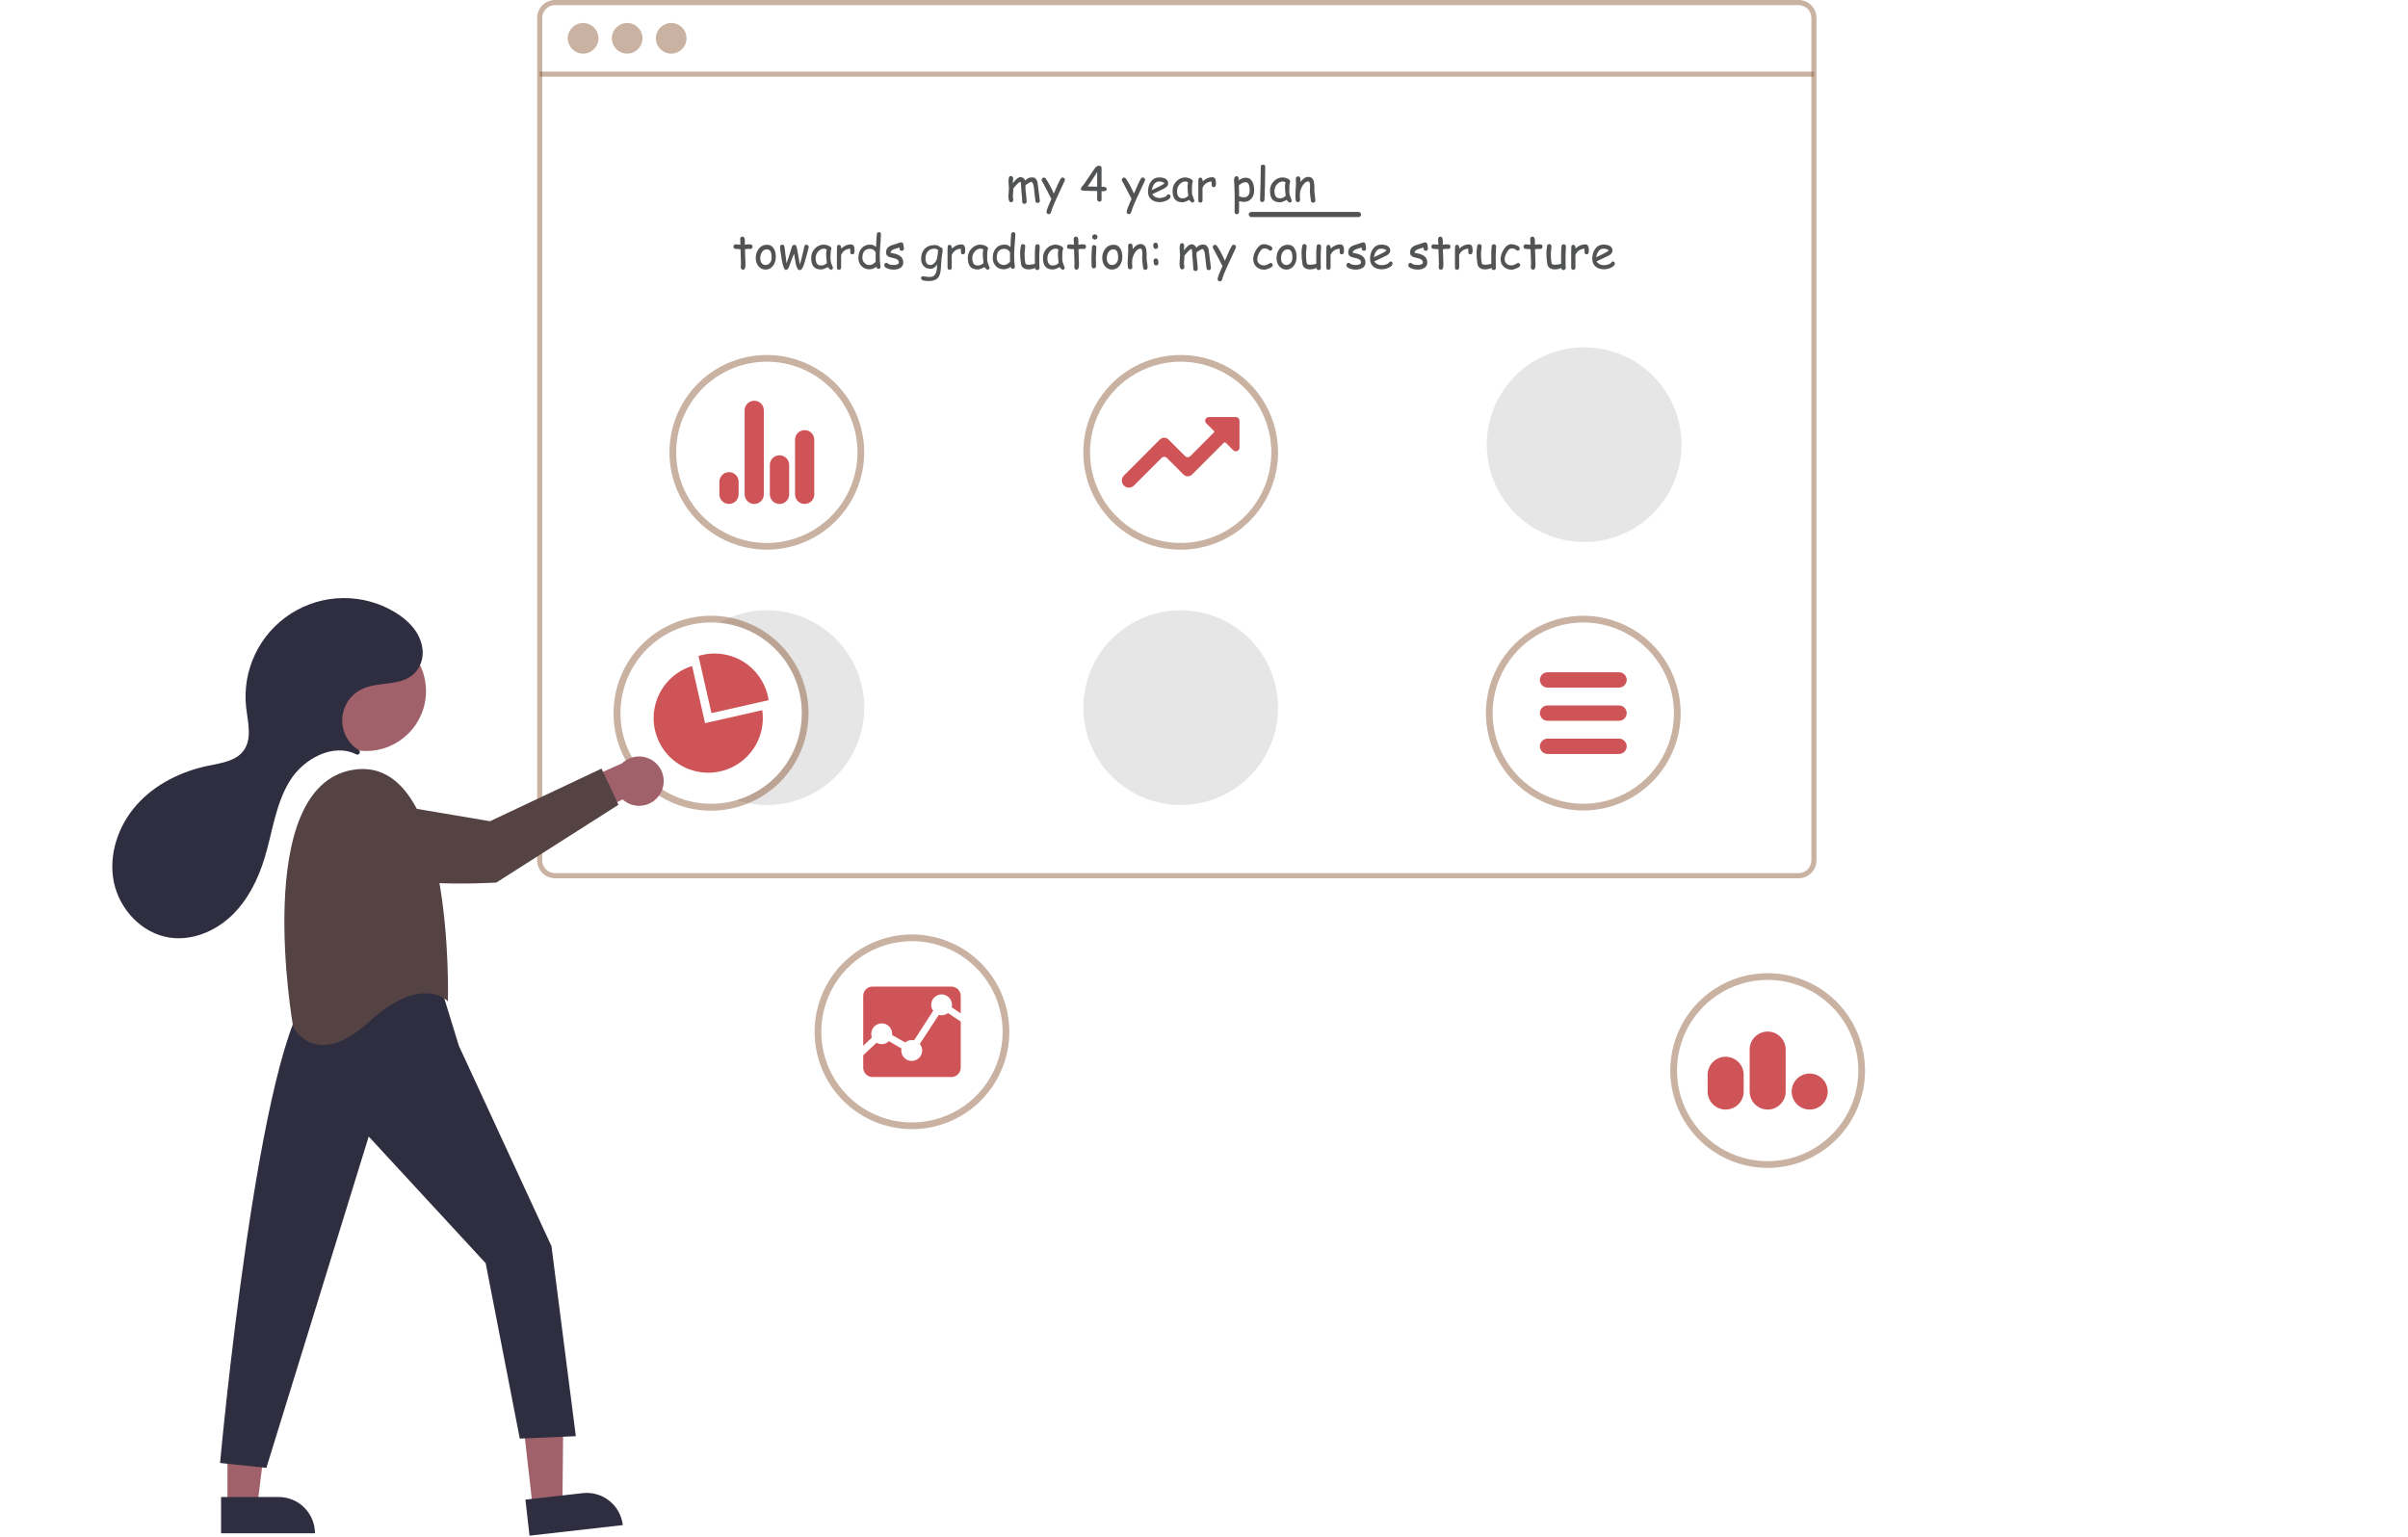 <svg width="727" height="464" viewBox="0 0 727 464" fill="none" xmlns="http://www.w3.org/2000/svg">
<g clip-path="url(#clip0_180_289)">
<path d="M543.017 0H167.568C166.137 0.002 164.765 0.571 163.754 1.582C162.742 2.594 162.173 3.966 162.171 5.397V259.808C162.173 261.238 162.742 262.61 163.754 263.622C164.765 264.633 166.137 265.203 167.568 265.204H543.017C544.448 265.203 545.819 264.633 546.831 263.622C547.843 262.61 548.412 261.238 548.413 259.808V5.397C548.412 3.966 547.843 2.594 546.831 1.582C545.819 0.571 544.448 0.002 543.017 0ZM546.872 259.808C546.871 260.83 546.465 261.81 545.742 262.533C545.019 263.256 544.039 263.662 543.017 263.662H167.568C166.546 263.662 165.566 263.256 164.843 262.533C164.12 261.81 163.714 260.83 163.713 259.808V5.397C163.714 4.374 164.12 3.394 164.843 2.671C165.566 1.949 166.546 1.542 167.568 1.542H543.017C544.039 1.542 545.019 1.949 545.742 2.671C546.465 3.394 546.871 4.374 546.872 5.397V259.808Z" fill="#85502A" fill-opacity="0.44"/>
<path d="M547.643 21.617H162.943V23.159H547.643V21.617Z" fill="#85502A" fill-opacity="0.44"/>
<path d="M176.048 16.19C178.603 16.19 180.674 14.119 180.674 11.564C180.674 9.009 178.603 6.938 176.048 6.938C173.494 6.938 171.423 9.009 171.423 11.564C171.423 14.119 173.494 16.19 176.048 16.19Z" fill="#85502A" fill-opacity="0.44"/>
<path d="M189.347 16.19C191.902 16.19 193.973 14.119 193.973 11.564C193.973 9.009 191.902 6.938 189.347 6.938C186.792 6.938 184.721 9.009 184.721 11.564C184.721 14.119 186.792 16.19 189.347 16.19Z" fill="#85502A" fill-opacity="0.44"/>
<path d="M202.646 16.19C205.201 16.19 207.272 14.119 207.272 11.564C207.272 9.009 205.201 6.938 202.646 6.938C200.091 6.938 198.02 9.009 198.02 11.564C198.02 14.119 200.091 16.19 202.646 16.19Z" fill="#85502A" fill-opacity="0.44"/>
<path d="M478.012 244.736C472.197 244.736 466.513 243.012 461.677 239.781C456.842 236.55 453.074 231.958 450.848 226.586C448.623 221.213 448.041 215.301 449.175 209.598C450.31 203.895 453.11 198.656 457.222 194.544C461.334 190.432 466.573 187.631 472.276 186.497C477.98 185.362 483.891 185.945 489.264 188.17C494.636 190.395 499.228 194.164 502.459 198.999C505.69 203.834 507.414 209.519 507.414 215.334C507.405 223.129 504.305 230.603 498.793 236.115C493.281 241.627 485.807 244.727 478.012 244.736ZM478.012 187.96C472.598 187.96 467.306 189.565 462.804 192.573C458.302 195.581 454.794 199.856 452.722 204.858C450.65 209.86 450.108 215.364 451.164 220.675C452.22 225.985 454.827 230.862 458.656 234.691C462.484 238.519 467.362 241.126 472.672 242.182C477.982 243.239 483.486 242.697 488.488 240.625C493.49 238.553 497.765 235.044 500.773 230.542C503.781 226.041 505.386 220.748 505.386 215.334C505.378 208.076 502.491 201.119 497.36 195.987C492.228 190.855 485.27 187.968 478.012 187.96Z" fill="#85502A" fill-opacity="0.44"/>
<path d="M231.514 165.99C225.698 165.99 220.014 164.266 215.179 161.035C210.344 157.804 206.575 153.212 204.35 147.84C202.124 142.467 201.542 136.555 202.677 130.852C203.811 125.148 206.611 119.909 210.723 115.797C214.835 111.686 220.074 108.885 225.778 107.751C231.481 106.616 237.393 107.199 242.765 109.424C248.138 111.649 252.73 115.418 255.96 120.253C259.191 125.088 260.916 130.773 260.916 136.588C260.907 144.383 257.806 151.857 252.294 157.369C246.782 162.881 239.309 165.981 231.514 165.99ZM231.514 109.214C226.099 109.214 220.807 110.819 216.305 113.827C211.804 116.835 208.295 121.11 206.223 126.112C204.151 131.114 203.609 136.618 204.665 141.928C205.722 147.239 208.329 152.116 212.157 155.945C215.985 159.773 220.863 162.38 226.173 163.436C231.483 164.493 236.987 163.95 241.989 161.879C246.991 159.807 251.267 156.298 254.274 151.796C257.282 147.295 258.888 142.002 258.888 136.588C258.88 129.33 255.993 122.372 250.861 117.24C245.729 112.108 238.771 109.222 231.514 109.214Z" fill="#85502A" fill-opacity="0.44"/>
<path d="M242.935 152.174C242.165 152.174 241.427 151.869 240.882 151.325C240.337 150.781 240.03 150.043 240.029 149.273V132.776C240.03 132.007 240.336 131.27 240.88 130.726C241.423 130.182 242.161 129.877 242.93 129.876H242.935C243.704 129.877 244.441 130.182 244.985 130.726C245.529 131.27 245.835 132.007 245.836 132.776V149.273C245.835 150.042 245.529 150.78 244.985 151.324C244.441 151.867 243.704 152.173 242.935 152.174ZM235.361 152.174C234.977 152.178 234.596 152.106 234.24 151.962C233.884 151.818 233.56 151.605 233.286 151.336C233.013 151.066 232.796 150.745 232.647 150.391C232.498 150.037 232.42 149.657 232.419 149.273V140.387C232.419 139.618 232.725 138.881 233.269 138.337C233.813 137.793 234.55 137.487 235.319 137.486H235.361C236.13 137.487 236.867 137.793 237.411 138.337C237.955 138.881 238.261 139.618 238.262 140.387V149.273C238.261 150.042 237.955 150.78 237.411 151.324C236.867 151.867 236.13 152.173 235.361 152.174ZM227.714 152.174C226.944 152.174 226.206 151.869 225.661 151.325C225.116 150.781 224.809 150.043 224.808 149.273V123.902C224.809 123.133 225.115 122.396 225.659 121.852C226.202 121.308 226.94 121.003 227.709 121.002H227.714C228.483 121.003 229.22 121.308 229.764 121.852C230.308 122.396 230.614 123.133 230.615 123.902V149.273C230.614 150.042 230.308 150.78 229.764 151.324C229.22 151.867 228.483 152.173 227.714 152.174ZM220.096 152.174C219.714 152.175 219.337 152.1 218.984 151.954C218.632 151.808 218.312 151.594 218.042 151.325C217.772 151.055 217.558 150.735 217.413 150.383C217.267 150.03 217.192 149.653 217.192 149.271L217.195 145.461C217.196 144.691 217.502 143.954 218.046 143.41C218.59 142.866 219.328 142.561 220.097 142.561C220.866 142.562 221.604 142.868 222.148 143.412C222.692 143.956 222.997 144.694 222.997 145.463V149.273C222.996 150.042 222.69 150.78 222.146 151.324C221.602 151.867 220.865 152.173 220.096 152.174Z" fill="#B80007" fill-opacity="0.67"/>
<path d="M275.333 340.969C269.518 340.969 263.833 339.245 258.998 336.014C254.163 332.783 250.394 328.191 248.169 322.819C245.944 317.446 245.362 311.534 246.496 305.831C247.63 300.127 250.431 294.888 254.543 290.776C258.655 286.664 263.893 283.864 269.597 282.73C275.3 281.595 281.212 282.177 286.585 284.403C291.957 286.628 296.549 290.397 299.78 295.232C303.01 300.067 304.735 305.752 304.735 311.567C304.726 319.362 301.625 326.835 296.113 332.348C290.601 337.86 283.128 340.96 275.333 340.969ZM275.333 284.192C269.919 284.192 264.626 285.798 260.125 288.806C255.623 291.814 252.114 296.089 250.043 301.091C247.971 306.093 247.429 311.597 248.485 316.907C249.541 322.217 252.148 327.095 255.976 330.923C259.805 334.752 264.682 337.359 269.992 338.415C275.303 339.471 280.807 338.929 285.809 336.857C290.811 334.786 295.086 331.277 298.094 326.775C301.102 322.274 302.707 316.981 302.707 311.567C302.699 304.309 299.812 297.351 294.68 292.219C289.548 287.087 282.59 284.201 275.333 284.192Z" fill="#85502A" fill-opacity="0.44"/>
<path d="M283.439 306.464L277.706 315.229C278.167 315.788 278.417 316.49 278.415 317.214C278.413 318.05 278.08 318.851 277.489 319.441C276.898 320.032 276.096 320.363 275.261 320.363C274.425 320.363 273.624 320.032 273.033 319.441C272.441 318.851 272.109 318.05 272.107 317.214C272.109 317.012 272.127 316.809 272.162 316.609L268.379 314.406C267.89 314.879 267.261 315.18 266.587 315.265C265.912 315.351 265.228 315.215 264.638 314.878L260.612 318.649V322.408C260.614 323.151 260.91 323.864 261.435 324.39C261.96 324.916 262.672 325.213 263.415 325.217H287.246C287.99 325.213 288.702 324.917 289.228 324.39C289.754 323.864 290.051 323.152 290.055 322.408V308.468L286.205 305.907C285.818 306.208 285.367 306.414 284.887 306.511C284.407 306.608 283.911 306.592 283.439 306.464H283.439Z" fill="#B80007" fill-opacity="0.67"/>
<path d="M266.193 309.006C267.03 309.006 267.832 309.339 268.423 309.93C269.015 310.521 269.347 311.324 269.347 312.16V312.566L273.294 314.775C273.857 314.313 274.563 314.06 275.291 314.061C275.521 314.062 275.75 314.087 275.975 314.133L281.719 305.241C281.433 304.838 281.245 304.373 281.172 303.884C281.099 303.394 281.142 302.895 281.299 302.425C281.455 301.956 281.721 301.53 282.073 301.183C282.425 300.835 282.854 300.576 283.326 300.426C283.797 300.275 284.298 300.239 284.786 300.319C285.274 300.398 285.737 300.592 286.136 300.885C286.535 301.177 286.86 301.56 287.083 302.001C287.306 302.443 287.422 302.931 287.421 303.425C287.421 303.676 287.393 303.926 287.337 304.17L290.054 305.986V300.726C290.051 299.982 289.754 299.269 289.228 298.743C288.702 298.217 287.99 297.92 287.246 297.917H263.415C262.672 297.92 261.96 298.217 261.435 298.744C260.91 299.27 260.614 299.982 260.612 300.726V315.792L263.239 313.274C263.064 312.798 263.006 312.287 263.07 311.783C263.135 311.28 263.32 310.8 263.61 310.384C263.9 309.968 264.287 309.628 264.737 309.394C265.186 309.159 265.686 309.036 266.193 309.037V309.006Z" fill="#B80007" fill-opacity="0.67"/>
<path d="M356.459 165.99C350.644 165.99 344.959 164.266 340.124 161.035C335.289 157.804 331.52 153.212 329.295 147.84C327.069 142.467 326.487 136.555 327.622 130.852C328.756 125.148 331.556 119.909 335.668 115.797C339.78 111.686 345.019 108.885 350.723 107.751C356.426 106.616 362.338 107.199 367.711 109.424C373.083 111.649 377.675 115.418 380.906 120.253C384.137 125.088 385.861 130.773 385.861 136.588C385.852 144.383 382.752 151.857 377.24 157.369C371.728 162.881 364.254 165.981 356.459 165.99ZM356.459 109.214C351.045 109.214 345.752 110.819 341.25 113.827C336.749 116.835 333.24 121.11 331.168 126.112C329.096 131.114 328.554 136.618 329.61 141.928C330.667 147.239 333.274 152.116 337.102 155.945C340.931 159.773 345.808 162.38 351.118 163.436C356.428 164.493 361.933 163.95 366.935 161.879C371.937 159.807 376.212 156.298 379.22 151.796C382.228 147.295 383.833 142.002 383.833 136.588C383.825 129.33 380.938 122.372 375.806 117.24C370.675 112.108 363.716 109.222 356.459 109.214Z" fill="#85502A" fill-opacity="0.44"/>
<path d="M340.838 147.246C340.416 147.246 340.002 147.121 339.651 146.886C339.3 146.651 339.026 146.318 338.864 145.927C338.702 145.537 338.659 145.108 338.741 144.693C338.823 144.279 339.026 143.898 339.324 143.598L350.188 132.704C350.357 132.534 350.558 132.398 350.78 132.306C351.002 132.214 351.24 132.167 351.48 132.168H351.481C351.721 132.167 351.959 132.214 352.18 132.306C352.402 132.397 352.603 132.532 352.772 132.702L357.811 137.741C357.912 137.843 358.033 137.924 358.166 137.979C358.299 138.034 358.441 138.062 358.585 138.062H358.586C358.73 138.062 358.872 138.034 359.005 137.979C359.138 137.924 359.259 137.843 359.36 137.74L366.474 130.615C366.508 130.581 366.535 130.541 366.553 130.496C366.571 130.452 366.581 130.405 366.581 130.357C366.581 130.309 366.571 130.261 366.553 130.217C366.534 130.173 366.507 130.132 366.473 130.098L364.172 127.801C364.018 127.648 363.914 127.452 363.871 127.24C363.829 127.027 363.851 126.807 363.933 126.607C364.016 126.406 364.157 126.235 364.337 126.115C364.517 125.994 364.729 125.93 364.946 125.93H373.121C373.411 125.93 373.69 126.046 373.895 126.251C374.1 126.456 374.216 126.735 374.216 127.025V135.195C374.216 135.412 374.152 135.624 374.032 135.804C373.911 135.984 373.74 136.125 373.54 136.207C373.34 136.29 373.12 136.312 372.907 136.27C372.695 136.228 372.499 136.123 372.346 135.97L370.041 133.665C370.007 133.631 369.967 133.604 369.923 133.586C369.878 133.567 369.831 133.558 369.783 133.558C369.735 133.558 369.687 133.567 369.643 133.586C369.599 133.604 369.558 133.631 369.525 133.665L359.892 143.291C359.723 143.461 359.522 143.596 359.3 143.688C359.078 143.779 358.841 143.826 358.601 143.826H358.601C358.361 143.826 358.123 143.779 357.902 143.687C357.68 143.596 357.479 143.461 357.31 143.291L352.269 138.25C352.06 138.05 351.783 137.939 351.494 137.939C351.206 137.939 350.928 138.05 350.72 138.25L342.35 146.619C342.152 146.819 341.916 146.977 341.657 147.084C341.397 147.192 341.119 147.247 340.838 147.246Z" fill="#B80007" fill-opacity="0.67"/>
<path d="M356.459 243.084C350.644 243.084 344.959 241.36 340.124 238.129C335.289 234.898 331.52 230.306 329.295 224.934C327.069 219.561 326.487 213.649 327.622 207.946C328.756 202.243 331.556 197.004 335.668 192.892C339.78 188.78 345.019 185.979 350.723 184.845C356.426 183.71 362.338 184.293 367.711 186.518C373.083 188.743 377.675 192.512 380.906 197.347C384.137 202.182 385.861 207.867 385.861 213.682C385.852 221.477 382.752 228.951 377.24 234.463C371.728 239.975 364.254 243.075 356.459 243.084Z" fill="#E6E6E6"/>
<path d="M478.268 163.677C472.453 163.677 466.768 161.953 461.933 158.722C457.098 155.491 453.329 150.899 451.104 145.527C448.878 140.154 448.296 134.242 449.431 128.539C450.565 122.836 453.365 117.597 457.477 113.485C461.589 109.373 466.828 106.572 472.532 105.438C478.235 104.303 484.147 104.886 489.52 107.111C494.892 109.336 499.484 113.105 502.715 117.94C505.946 122.775 507.67 128.46 507.67 134.275C507.662 142.07 504.561 149.544 499.049 155.056C493.537 160.568 486.063 163.668 478.268 163.677Z" fill="#E6E6E6"/>
<path d="M231.515 184.279C226.468 184.286 221.507 185.587 217.106 188.057C223.466 188.619 229.43 191.386 233.966 195.88C238.502 200.373 241.325 206.31 241.947 212.665C242.569 219.019 240.95 225.391 237.372 230.679C233.793 235.967 228.479 239.838 222.348 241.622C223.497 242.003 224.668 242.309 225.856 242.54C227.72 242.906 229.615 243.09 231.515 243.087C239.313 243.087 246.792 239.989 252.307 234.475C257.821 228.96 260.919 221.482 260.919 213.683C260.919 205.885 257.821 198.406 252.307 192.892C246.792 187.377 239.313 184.279 231.515 184.279Z" fill="#E6E6E6"/>
<path d="M220.359 186.484C218.496 186.111 216.6 185.925 214.7 185.929C207.14 185.921 199.867 188.823 194.388 194.032C188.909 199.241 185.645 206.359 185.271 213.91C184.898 221.461 187.444 228.866 192.382 234.59C197.321 240.315 204.272 243.919 211.796 244.658C219.32 245.396 226.84 243.21 232.796 238.554C238.753 233.899 242.689 227.13 243.79 219.65C244.891 212.171 243.072 204.554 238.71 198.38C234.348 192.205 227.777 187.946 220.359 186.484ZM222.348 241.622C218.583 242.717 214.626 242.991 210.746 242.424C206.865 241.858 203.152 240.464 199.857 238.338C196.562 236.211 193.762 233.402 191.647 230.1C189.532 226.797 188.151 223.079 187.598 219.197C187.045 215.315 187.332 211.359 188.44 207.597C189.549 203.835 191.452 200.356 194.022 197.394C196.592 194.431 199.768 192.056 203.335 190.428C206.903 188.8 210.779 187.957 214.7 187.957C215.51 187.957 216.312 187.995 217.106 188.057C223.466 188.619 229.429 191.386 233.965 195.88C238.501 200.373 241.324 206.31 241.946 212.665C242.568 219.019 240.95 225.391 237.371 230.679C233.793 235.967 228.479 239.838 222.348 241.622Z" fill="#85502A" fill-opacity="0.44"/>
<path d="M231.82 210.157C230.848 205.898 228.226 202.198 224.528 199.87C220.831 197.542 216.361 196.776 212.1 197.741C211.683 197.836 211.252 197.953 210.873 198.07L214.802 215.336L232.068 211.414C231.995 211.012 231.915 210.574 231.82 210.157Z" fill="#B80007" fill-opacity="0.67"/>
<path d="M230.148 214.445L212.874 218.367L208.952 201.101C205.94 202.033 203.259 203.808 201.226 206.218C199.193 208.627 197.893 211.569 197.481 214.694C197.069 217.82 197.562 220.998 198.901 223.852C200.241 226.706 202.37 229.116 205.038 230.796C207.705 232.477 210.798 233.357 213.951 233.333C217.103 233.309 220.182 232.381 222.824 230.66C225.465 228.939 227.558 226.497 228.853 223.623C230.149 220.749 230.593 217.564 230.133 214.445H230.148Z" fill="#B80007" fill-opacity="0.67"/>
<path d="M533.676 352.668C527.861 352.668 522.176 350.944 517.341 347.713C512.506 344.482 508.737 339.89 506.512 334.518C504.287 329.145 503.704 323.233 504.839 317.53C505.973 311.826 508.774 306.588 512.885 302.476C516.997 298.364 522.236 295.563 527.94 294.429C533.643 293.294 539.555 293.877 544.928 296.102C550.3 298.327 554.892 302.096 558.123 306.931C561.354 311.766 563.078 317.451 563.078 323.266C563.069 331.061 559.969 338.535 554.457 344.047C548.945 349.559 541.471 352.659 533.676 352.668ZM533.676 295.892C528.262 295.892 522.969 297.497 518.468 300.505C513.966 303.513 510.457 307.788 508.385 312.79C506.313 317.792 505.771 323.296 506.828 328.606C507.884 333.917 510.491 338.794 514.319 342.623C518.148 346.451 523.025 349.058 528.335 350.114C533.646 351.171 539.15 350.628 544.152 348.557C549.154 346.485 553.429 342.976 556.437 338.474C559.445 333.973 561.05 328.68 561.05 323.266C561.042 316.008 558.155 309.05 553.023 303.918C547.891 298.787 540.933 295.9 533.676 295.892Z" fill="#85502A" fill-opacity="0.44"/>
<path d="M546.362 335.047C545.286 335.047 544.234 334.729 543.339 334.132C542.444 333.534 541.746 332.685 541.333 331.691C540.921 330.697 540.812 329.603 541.021 328.548C541.231 327.492 541.748 326.522 542.509 325.761C543.269 324.999 544.238 324.48 545.294 324.269C546.349 324.059 547.443 324.166 548.438 324.577C549.432 324.988 550.282 325.685 550.881 326.579C551.479 327.474 551.799 328.526 551.8 329.602C551.8 331.045 551.228 332.429 550.208 333.45C549.188 334.471 547.805 335.045 546.362 335.047ZM533.676 335.047C532.234 335.045 530.852 334.472 529.833 333.452C528.814 332.433 528.24 331.051 528.239 329.609V316.923C528.24 315.482 528.814 314.1 529.834 313.082C530.853 312.063 532.235 311.491 533.676 311.491C535.117 311.491 536.499 312.063 537.519 313.082C538.538 314.1 539.112 315.482 539.114 316.923V329.609C539.112 331.051 538.538 332.433 537.519 333.452C536.5 334.472 535.118 335.045 533.676 335.047ZM520.993 335.047C519.551 335.045 518.168 334.471 517.148 333.451C516.128 332.431 515.554 331.048 515.552 329.605V324.537C515.552 323.093 516.126 321.709 517.146 320.689C518.166 319.669 519.55 319.095 520.993 319.095C522.437 319.095 523.821 319.669 524.841 320.689C525.861 321.709 526.435 323.093 526.435 324.537V329.605C526.433 331.048 525.859 332.431 524.839 333.451C523.819 334.471 522.436 335.045 520.993 335.047Z" fill="#B80007" fill-opacity="0.67"/>
<path d="M160.842 455.178L169.804 454.161L170.146 419.109L156.919 420.61L160.842 455.178Z" fill="#A0616A"/>
<path d="M188.032 460.52L159.866 463.716L158.631 452.834L175.915 450.873C178.801 450.546 181.699 451.378 183.971 453.187C186.244 454.997 187.704 457.634 188.032 460.52L188.032 460.52Z" fill="#2F2E41"/>
<path d="M68.677 454.618L77.696 454.617L81.986 419.828L68.675 419.829L68.677 454.618Z" fill="#A0616A"/>
<path d="M95.09 462.991L66.744 462.992L66.743 452.04L84.138 452.04C87.042 452.04 89.828 453.193 91.882 455.247C93.936 457.301 95.09 460.086 95.09 462.991L95.09 462.991Z" fill="#2F2E41"/>
<path d="M133.388 299.044L138.538 315.795L166.493 376.291L173.85 433.674L156.93 434.41L146.63 381.441L111.317 343.185L80.419 443.238L66.441 441.766C66.441 441.766 78.212 312.287 94.397 299.044C94.397 299.044 120.881 286.538 133.388 299.044Z" fill="#2F2E41"/>
<path d="M110.544 226.766C120.523 226.766 128.613 218.677 128.613 208.697C128.613 198.718 120.523 190.628 110.544 190.628C100.565 190.628 92.475 198.718 92.475 208.697C92.475 218.677 100.565 226.766 110.544 226.766Z" fill="#A0616A"/>
<path d="M135.227 302.355C135.227 302.355 137.434 227.315 106.535 232.465C75.637 237.615 88.511 310.08 88.511 310.08C88.511 310.08 95.132 323.322 111.317 308.608C127.502 293.895 135.227 302.355 135.227 302.355Z" fill="#554343"/>
<path d="M199.195 239.896C198.615 240.808 197.842 241.583 196.93 242.165C196.018 242.746 194.99 243.121 193.918 243.262C192.846 243.404 191.755 243.308 190.724 242.982C189.693 242.657 188.745 242.109 187.949 241.378L164.804 253.847L166.016 240.239L187.808 230.485C189.126 229.228 190.858 228.498 192.678 228.433C194.498 228.368 196.278 228.973 197.682 230.133C199.085 231.293 200.015 232.927 200.293 234.727C200.572 236.526 200.182 238.365 199.195 239.896L199.195 239.896Z" fill="#A0616A"/>
<path d="M110.371 241.627L147.94 247.977L181.607 232.084L186.719 243.014L149.863 266.489C149.863 266.489 110.844 269.139 101.822 258.849C98.439 254.99 98.053 251.478 98.891 248.595C99.625 246.233 101.197 244.221 103.312 242.937C105.426 241.654 107.937 241.188 110.371 241.627Z" fill="#554343"/>
<path d="M108.395 227.683C108.481 227.606 108.548 227.51 108.591 227.402C108.633 227.294 108.65 227.178 108.64 227.062C108.63 226.947 108.593 226.835 108.532 226.737C108.471 226.638 108.388 226.555 108.29 226.494C106.685 225.5 105.378 224.093 104.505 222.419C103.632 220.746 103.226 218.868 103.33 216.984C103.434 215.099 104.043 213.278 105.094 211.71C106.144 210.142 107.598 208.886 109.302 208.074C114.614 205.542 121.813 207.512 125.74 202.645C126.539 201.604 127.104 200.402 127.396 199.123C127.688 197.843 127.701 196.516 127.434 195.231C126.587 190.634 123.131 187.22 119.261 184.881C114.506 182.006 109.042 180.521 103.487 180.594C97.931 180.666 92.508 182.293 87.829 185.289C83.151 188.286 79.406 192.533 77.018 197.549C74.63 202.566 73.695 208.15 74.318 213.671C74.818 218.095 76.183 223.057 73.552 226.649C71.237 229.81 66.866 230.403 63.027 231.189C54.792 232.874 46.848 236.761 41.26 243.039C35.672 249.318 32.691 258.127 34.376 266.361C36.06 274.596 42.82 281.833 51.127 283.109C57.89 284.148 64.872 281.276 69.838 276.57C74.803 271.864 77.942 265.509 79.922 258.96C82.272 251.188 83.199 242.812 87.442 235.888C91.593 229.113 100.54 224.256 107.551 227.784C107.686 227.855 107.838 227.882 107.989 227.864C108.139 227.846 108.281 227.783 108.395 227.683Z" fill="#2F2E41"/>
<path d="M488.806 227.669H467.22C466.606 227.669 466.018 227.425 465.584 226.992C465.15 226.558 464.907 225.97 464.907 225.356C464.907 224.743 465.15 224.155 465.584 223.721C466.018 223.287 466.606 223.043 467.22 223.043H488.806C489.419 223.043 490.008 223.287 490.441 223.721C490.875 224.155 491.119 224.743 491.119 225.356C491.119 225.97 490.875 226.558 490.441 226.992C490.008 227.425 489.419 227.669 488.806 227.669Z" fill="#B80007" fill-opacity="0.67"/>
<path d="M488.806 217.647H467.22C466.606 217.647 466.018 217.403 465.584 216.97C465.15 216.536 464.907 215.948 464.907 215.334C464.907 214.721 465.15 214.132 465.584 213.699C466.018 213.265 466.606 213.021 467.22 213.021H488.806C489.419 213.021 490.008 213.265 490.441 213.699C490.875 214.132 491.119 214.721 491.119 215.334C491.119 215.948 490.875 216.536 490.441 216.97C490.008 217.403 489.419 217.647 488.806 217.647Z" fill="#B80007" fill-opacity="0.67"/>
<path d="M488.806 207.625H467.22C466.606 207.625 466.018 207.381 465.584 206.947C465.15 206.513 464.907 205.925 464.907 205.312C464.907 204.698 465.15 204.11 465.584 203.676C466.018 203.243 466.606 202.999 467.22 202.999H488.806C489.419 202.999 490.008 203.243 490.441 203.676C490.875 204.11 491.119 204.698 491.119 205.312C491.119 205.925 490.875 206.513 490.441 206.947C490.008 207.381 489.419 207.625 488.806 207.625Z" fill="#B80007" fill-opacity="0.67"/>
<path d="M313.26 61.282C312.887 61.282 312.668 61.084 312.604 60.687C312.522 60.186 312.44 59.48 312.358 58.568L312.126 56.449C312.08 56.135 312.003 55.827 311.893 55.526C311.738 55.116 311.57 54.911 311.387 54.911C311.219 54.911 310.904 55.054 310.444 55.342C310.006 55.606 309.719 55.818 309.583 55.977C309.578 56.406 309.589 56.834 309.617 57.263L309.822 59.088C309.908 59.808 309.952 60.403 309.952 60.872C309.952 61.072 309.888 61.236 309.76 61.364C309.637 61.496 309.478 61.562 309.282 61.562C309.086 61.562 308.924 61.496 308.797 61.364C308.673 61.236 308.612 61.072 308.612 60.872C308.612 60.32 308.555 59.507 308.441 58.431C308.332 57.351 308.277 56.536 308.277 55.984C308.277 55.501 308.209 55.125 308.072 54.856C307.753 55.002 307.429 55.239 307.101 55.567L306.295 56.469C306.222 56.579 306.105 56.722 305.946 56.9C305.946 57.174 305.921 57.577 305.871 58.11C305.821 58.643 305.796 59.038 305.796 59.293C305.796 59.429 305.816 59.621 305.857 59.867C305.903 60.113 305.925 60.291 305.925 60.4C305.925 60.587 305.855 60.744 305.714 60.872C305.577 60.999 305.415 61.063 305.228 61.063C304.713 61.063 304.456 60.478 304.456 59.306C304.456 59.033 304.481 58.625 304.531 58.083C304.581 57.541 304.606 57.133 304.606 56.859C304.606 56.618 304.583 56.255 304.538 55.772C304.497 55.289 304.476 54.925 304.476 54.678C304.476 53.644 304.709 53.127 305.173 53.127C305.351 53.127 305.513 53.204 305.659 53.359C305.809 53.514 305.884 53.683 305.884 53.865C305.884 53.952 305.873 54.086 305.85 54.268C305.827 54.451 305.816 54.59 305.816 54.685L305.83 55.403C306.067 54.916 306.415 54.476 306.876 54.084C307.336 53.687 307.728 53.489 308.051 53.489C308.767 53.489 309.259 53.844 309.528 54.556C309.779 54.223 310.077 53.974 310.423 53.81C310.77 53.642 311.166 53.557 311.613 53.557C312.374 53.557 312.894 53.968 313.172 54.788C313.226 54.952 313.32 55.592 313.452 56.709C313.579 57.493 313.743 58.798 313.944 60.626C313.958 60.808 313.896 60.963 313.759 61.091C313.623 61.218 313.456 61.282 313.26 61.282ZM321.422 54.617L319.057 59.73C318.474 60.974 318.027 62.016 317.717 62.854L317.266 64.18C317.148 64.509 316.943 64.673 316.651 64.673C316.46 64.673 316.293 64.609 316.152 64.481C316.015 64.358 315.947 64.203 315.947 64.016C315.947 63.561 316.439 62.241 317.423 60.058L314.976 55.348L314.669 54.849C314.546 54.64 314.484 54.464 314.484 54.323C314.484 54.136 314.555 53.972 314.696 53.831C314.842 53.69 315.004 53.619 315.181 53.619C315.391 53.619 315.553 53.699 315.667 53.858C316.441 54.934 317.273 56.465 318.162 58.452L319.173 56.093C319.538 55.278 319.889 54.576 320.226 53.988C320.372 53.733 320.563 53.605 320.8 53.605C320.987 53.605 321.151 53.671 321.293 53.803C321.438 53.936 321.511 54.093 321.511 54.275C321.511 54.375 321.482 54.489 321.422 54.617ZM332.572 57.727V60.257C332.572 60.681 332.365 60.892 331.95 60.892C331.467 60.892 331.225 60.562 331.225 59.901C331.225 59.819 331.23 59.703 331.239 59.553C331.248 59.402 331.253 59.3 331.253 59.245L331.246 57.693L328.231 57.618C327.607 57.618 327.174 57.597 326.932 57.556C326.518 57.488 326.31 57.326 326.31 57.071C326.31 56.866 326.436 56.606 326.686 56.292L327.274 55.594L330.637 50.686C330.943 50.263 331.33 50.051 331.799 50.051C332.314 50.051 332.572 50.274 332.572 50.721V56.401C332.649 56.397 332.743 56.394 332.852 56.394C333.691 56.394 334.11 56.62 334.11 57.071C334.11 57.399 333.937 57.607 333.59 57.693C333.436 57.734 333.096 57.746 332.572 57.727ZM331.246 51.944C330.029 53.886 329.079 55.339 328.395 56.306L331.246 56.374V51.944ZM345.622 54.617L343.256 59.73C342.673 60.974 342.227 62.016 341.917 62.854L341.465 64.18C341.347 64.509 341.142 64.673 340.85 64.673C340.659 64.673 340.492 64.609 340.351 64.481C340.214 64.358 340.146 64.203 340.146 64.016C340.146 63.561 340.638 62.241 341.623 60.058L339.175 55.348L338.868 54.849C338.745 54.64 338.683 54.464 338.683 54.323C338.683 54.136 338.754 53.972 338.895 53.831C339.041 53.69 339.203 53.619 339.38 53.619C339.59 53.619 339.752 53.699 339.866 53.858C340.641 54.934 341.472 56.465 342.361 58.452L343.373 56.093C343.737 55.278 344.088 54.576 344.425 53.988C344.571 53.733 344.763 53.605 345 53.605C345.186 53.605 345.351 53.671 345.492 53.803C345.638 53.936 345.711 54.093 345.711 54.275C345.711 54.375 345.681 54.489 345.622 54.617ZM350.14 61.029C349.11 61.029 348.276 60.772 347.638 60.257C346.941 59.687 346.592 58.889 346.592 57.864C346.592 56.679 346.88 55.686 347.454 54.884C348.078 54.009 348.912 53.571 349.956 53.571C350.712 53.571 351.33 53.699 351.808 53.954C352.396 54.268 352.69 54.751 352.69 55.403C352.69 55.859 352.433 56.273 351.918 56.647C351.69 56.811 351.207 57.066 350.468 57.413L347.857 58.65C348.112 59.028 348.429 59.313 348.807 59.505C349.19 59.696 349.634 59.792 350.14 59.792C350.455 59.792 350.824 59.733 351.248 59.614C351.785 59.464 352.132 59.268 352.287 59.026C352.442 58.78 352.608 58.657 352.786 58.657C352.945 58.657 353.087 58.718 353.21 58.842C353.337 58.96 353.401 59.099 353.401 59.259C353.401 59.764 352.993 60.2 352.177 60.564C351.48 60.874 350.801 61.029 350.14 61.029ZM349.956 54.801C349.4 54.801 348.937 55.018 348.568 55.451C348.199 55.879 347.923 56.526 347.741 57.392L349.839 56.394C350.664 55.993 351.252 55.645 351.603 55.348C351.211 54.984 350.662 54.801 349.956 54.801ZM359.957 61.166C359.87 61.166 359.713 61.066 359.485 60.865C359.28 60.678 359.127 60.512 359.027 60.366C358.589 60.603 358.204 60.781 357.872 60.899C357.539 61.022 357.261 61.084 357.038 61.084C355.971 61.084 355.194 60.783 354.707 60.181C354.246 59.616 354.016 58.75 354.016 57.584C354.016 56.481 354.394 55.538 355.151 54.754C355.912 53.97 356.819 53.578 357.872 53.578C358.268 53.578 358.713 53.681 359.205 53.886C359.825 54.141 360.134 54.448 360.134 54.808C360.134 54.931 360.089 55.041 359.998 55.136C359.952 55.31 359.916 55.594 359.888 55.991C359.866 56.388 359.852 56.896 359.847 57.515C359.843 58.081 359.881 58.527 359.964 58.855C360.009 59.056 360.153 59.457 360.394 60.058C360.426 60.14 360.478 60.261 360.551 60.421L360.592 60.537C360.592 60.719 360.529 60.87 360.401 60.988C360.273 61.107 360.125 61.166 359.957 61.166ZM358.535 56.415C358.535 56.219 358.546 56.007 358.569 55.779C358.596 55.547 358.635 55.301 358.685 55.041C358.517 54.954 358.371 54.89 358.248 54.849C358.129 54.808 358.033 54.788 357.961 54.788C357.254 54.788 356.644 55.077 356.129 55.656C355.618 56.23 355.363 56.893 355.363 57.645C355.363 58.393 355.495 58.953 355.759 59.327C356.024 59.701 356.42 59.888 356.949 59.888C357.386 59.888 357.758 59.808 358.063 59.648C358.227 59.562 358.457 59.389 358.754 59.129C358.608 57.921 358.535 57.016 358.535 56.415ZM367.1 55.663C367.068 56.233 366.84 56.517 366.417 56.517C366.025 56.517 365.829 56.292 365.829 55.841C365.829 55.754 365.822 55.594 365.808 55.362L365.788 54.788C365.068 54.874 364.491 55.077 364.058 55.396C363.653 55.693 363.315 56.139 363.047 56.736L363.06 60.482C363.06 60.943 362.835 61.173 362.383 61.173C361.982 61.173 361.782 60.943 361.782 60.482V55.683C361.782 55.533 361.786 55.307 361.796 55.007C361.809 54.706 361.816 54.48 361.816 54.33C361.816 53.87 362.017 53.639 362.418 53.639C362.864 53.639 363.09 54.018 363.094 54.774C363.969 53.931 364.94 53.51 366.006 53.51C366.376 53.51 366.651 53.648 366.834 53.926C367.016 54.205 367.107 54.624 367.107 55.184C367.107 55.421 367.105 55.581 367.1 55.663ZM375.597 60.954C375.142 60.954 374.64 60.881 374.093 60.735L374.08 64.003C374.08 64.203 374.016 64.367 373.888 64.495C373.765 64.623 373.606 64.686 373.41 64.686C373.214 64.686 373.052 64.623 372.924 64.495C372.801 64.367 372.74 64.203 372.74 64.003L372.76 61.268V58.541C372.747 57.543 372.713 56.634 372.658 55.813L372.555 54.426C372.555 54.102 372.615 53.829 372.733 53.605C372.87 53.336 373.068 53.202 373.328 53.202C373.505 53.202 373.654 53.266 373.772 53.393C373.895 53.516 373.957 53.669 373.957 53.851C373.957 53.892 373.95 53.968 373.936 54.077C373.913 54.218 373.897 54.348 373.888 54.467C374.28 54.198 374.658 53.997 375.023 53.865C375.388 53.728 375.736 53.66 376.069 53.66C377.003 53.66 377.687 54.075 378.12 54.904C378.462 55.56 378.632 56.428 378.632 57.509C378.632 58.493 378.368 59.304 377.839 59.942C377.279 60.617 376.532 60.954 375.597 60.954ZM376.069 55.027C375.65 55.027 375.271 55.121 374.934 55.307C374.693 55.44 374.387 55.681 374.018 56.032C374.077 57.066 374.107 58.153 374.107 59.293C374.604 59.484 375.101 59.58 375.597 59.58C376.167 59.58 376.602 59.368 376.903 58.944C377.163 58.575 377.293 58.096 377.293 57.509C377.293 56.679 377.19 56.059 376.985 55.649C376.784 55.234 376.479 55.027 376.069 55.027ZM381.921 55.342L381.818 58.739C381.818 59.099 381.8 59.628 381.763 60.325C381.718 60.781 381.494 61.009 381.093 61.009C380.647 61.009 380.423 60.776 380.423 60.311C380.423 59.76 380.449 58.933 380.499 57.83C380.549 56.722 380.574 55.893 380.574 55.342C380.574 54.621 380.585 53.799 380.608 52.874C380.631 51.944 380.642 51.119 380.642 50.399C380.642 49.944 380.866 49.716 381.312 49.716C381.763 49.716 381.989 49.944 381.989 50.399C381.989 51.119 381.977 51.944 381.955 52.874C381.932 53.799 381.921 54.621 381.921 55.342ZM389.365 61.166C389.278 61.166 389.121 61.066 388.893 60.865C388.688 60.678 388.535 60.512 388.435 60.366C387.998 60.603 387.613 60.781 387.28 60.899C386.947 61.022 386.669 61.084 386.446 61.084C385.38 61.084 384.602 60.783 384.115 60.181C383.655 59.616 383.424 58.75 383.424 57.584C383.424 56.481 383.803 55.538 384.559 54.754C385.32 53.97 386.227 53.578 387.28 53.578C387.676 53.578 388.121 53.681 388.613 53.886C389.233 54.141 389.543 54.448 389.543 54.808C389.543 54.931 389.497 55.041 389.406 55.136C389.36 55.31 389.324 55.594 389.297 55.991C389.274 56.388 389.26 56.896 389.255 57.515C389.251 58.081 389.29 58.527 389.372 58.855C389.417 59.056 389.561 59.457 389.802 60.058C389.834 60.14 389.887 60.261 389.96 60.421L390.001 60.537C390.001 60.719 389.937 60.87 389.809 60.988C389.682 61.107 389.533 61.166 389.365 61.166ZM387.943 56.415C387.943 56.219 387.954 56.007 387.977 55.779C388.005 55.547 388.043 55.301 388.093 55.041C387.925 54.954 387.779 54.89 387.656 54.849C387.537 54.808 387.442 54.788 387.369 54.788C386.662 54.788 386.052 55.077 385.537 55.656C385.026 56.23 384.771 56.893 384.771 57.645C384.771 58.393 384.903 58.953 385.168 59.327C385.432 59.701 385.828 59.888 386.357 59.888C386.795 59.888 387.166 59.808 387.471 59.648C387.635 59.562 387.866 59.389 388.162 59.129C388.016 57.921 387.943 57.016 387.943 56.415ZM396.433 61.2C396.041 61.2 395.82 60.986 395.77 60.557L395.579 59.06C395.515 58.527 395.483 58.028 395.483 57.563C395.483 57.436 395.49 57.219 395.504 56.914C395.522 56.608 395.531 56.392 395.531 56.264C395.531 55.28 395.349 54.788 394.984 54.788C394.474 54.788 393.986 55.091 393.521 55.697C393.102 56.248 392.774 56.946 392.537 57.789C392.528 57.967 392.507 58.19 392.475 58.459C392.448 58.687 392.434 58.908 392.434 59.122C392.434 59.259 392.448 59.464 392.475 59.737C392.503 60.011 392.516 60.216 392.516 60.352C392.516 60.557 392.452 60.724 392.325 60.851C392.202 60.979 392.042 61.043 391.846 61.043C391.646 61.043 391.484 60.979 391.361 60.851C391.238 60.724 391.176 60.557 391.176 60.352C391.176 60.216 391.16 60.011 391.129 59.737C391.101 59.464 391.088 59.259 391.088 59.122C391.088 58.653 391.119 58.003 391.183 57.174C391.252 56.34 391.286 55.688 391.286 55.218C391.286 55.073 391.277 54.856 391.258 54.569C391.245 54.282 391.238 54.066 391.238 53.92C391.238 53.724 391.302 53.564 391.429 53.441C391.561 53.314 391.723 53.25 391.915 53.25C392.334 53.25 392.564 53.546 392.605 54.139L392.626 54.938C393.391 53.917 394.177 53.407 394.984 53.407C395.713 53.407 396.221 53.728 396.508 54.371C396.704 54.799 396.811 55.433 396.83 56.271V56.962L396.823 57.597C396.823 57.976 396.871 58.466 396.966 59.067C397.067 59.664 397.117 60.15 397.117 60.523C397.117 60.724 397.051 60.886 396.919 61.009C396.791 61.136 396.629 61.2 396.433 61.2Z" fill="#515354"/>
<path d="M226.523 75.176C226.428 75.176 226.314 75.171 226.182 75.162C226.054 75.153 225.942 75.148 225.847 75.148C225.742 75.148 225.432 75.183 224.917 75.251L225.047 79.291L225.054 79.592L225.061 79.94C225.079 80.939 224.84 81.438 224.343 81.438C224.16 81.438 224.001 81.378 223.864 81.26C223.732 81.141 223.666 80.993 223.666 80.815C223.666 80.642 223.673 80.382 223.687 80.036C223.7 79.69 223.707 79.43 223.707 79.257L223.57 75.265C223.238 75.251 222.732 75.212 222.053 75.148C221.647 75.094 221.444 74.868 221.444 74.472C221.444 74.271 221.506 74.105 221.629 73.973C221.752 73.841 221.909 73.774 222.101 73.774L223.536 73.891C223.536 73.658 223.525 73.348 223.502 72.961C223.484 72.569 223.475 72.287 223.475 72.113C223.475 71.922 223.541 71.765 223.673 71.642C223.805 71.514 223.967 71.45 224.158 71.45C224.568 71.45 224.808 71.785 224.876 72.455C224.89 72.624 224.896 72.826 224.896 73.064L224.883 73.46L224.876 73.884C225.441 73.811 225.765 73.774 225.847 73.774C226.321 73.774 226.631 73.797 226.776 73.843C227.054 73.934 227.193 74.148 227.193 74.485C227.193 74.686 227.13 74.852 227.002 74.984C226.879 75.112 226.719 75.176 226.523 75.176ZM231.117 81.403C230.352 81.403 229.693 81.121 229.142 80.556C228.526 79.927 228.203 79.081 228.171 78.019C228.144 76.99 228.403 76.083 228.95 75.299C229.588 74.374 230.477 73.911 231.616 73.911C232.528 73.911 233.218 74.328 233.688 75.162C234.061 75.837 234.241 76.648 234.228 77.596C234.214 78.607 233.95 79.471 233.435 80.186C232.851 80.998 232.079 81.403 231.117 81.403ZM231.527 75.299C230.857 75.294 230.336 75.613 229.962 76.256C229.666 76.771 229.518 77.359 229.518 78.019C229.518 78.68 229.698 79.195 230.058 79.564C230.358 79.87 230.712 80.022 231.117 80.022C231.591 80.022 231.999 79.849 232.341 79.503C232.728 79.12 232.933 78.603 232.956 77.951C233.02 76.188 232.544 75.303 231.527 75.299ZM244.105 74.882C243.75 76.368 243.285 78.047 242.711 79.92C242.583 80.335 242.371 80.761 242.075 81.198C241.916 81.44 241.699 81.558 241.426 81.554C240.929 81.545 240.542 80.927 240.264 79.701C240.173 79.309 240.079 78.776 239.983 78.102L239.758 76.577L239.197 77.883L238.158 80.706C238.099 80.879 238.012 81.011 237.898 81.103C237.762 81.367 237.543 81.504 237.242 81.513C236.896 81.526 236.561 80.847 236.237 79.476C236.073 78.769 235.909 77.812 235.745 76.605L235.581 75.579C235.522 75.169 235.492 74.825 235.492 74.547C235.492 74.356 235.558 74.198 235.69 74.075C235.827 73.948 235.991 73.884 236.183 73.884C236.529 73.884 236.743 74.073 236.825 74.451C236.884 74.72 236.932 75.053 236.969 75.449L237.071 76.454L237.475 79.523C237.98 78.12 238.505 76.502 239.047 74.67C239.197 74.164 239.459 73.911 239.833 73.911C240.193 73.911 240.437 74.194 240.564 74.759C240.683 75.292 240.831 76.112 241.009 77.22C241.191 78.368 241.353 79.264 241.494 79.906L241.993 78.047L242.875 74.321C242.943 74.043 243.139 73.904 243.463 73.904C243.654 73.904 243.821 73.97 243.962 74.103C244.103 74.23 244.174 74.385 244.174 74.567C244.174 74.59 244.151 74.695 244.105 74.882ZM250.846 81.451C250.759 81.451 250.602 81.351 250.374 81.15C250.169 80.963 250.016 80.797 249.916 80.651C249.479 80.888 249.093 81.066 248.761 81.185C248.428 81.308 248.15 81.369 247.927 81.369C246.86 81.369 246.083 81.068 245.596 80.467C245.135 79.902 244.905 79.036 244.905 77.869C244.905 76.766 245.284 75.823 246.04 75.039C246.801 74.255 247.708 73.863 248.761 73.863C249.157 73.863 249.602 73.966 250.094 74.171C250.714 74.426 251.023 74.734 251.023 75.094C251.023 75.217 250.978 75.326 250.887 75.422C250.841 75.595 250.805 75.88 250.777 76.276C250.755 76.673 250.741 77.181 250.736 77.801C250.732 78.366 250.771 78.812 250.853 79.141C250.898 79.341 251.042 79.742 251.283 80.344C251.315 80.426 251.368 80.546 251.44 80.706L251.481 80.822C251.481 81.005 251.418 81.155 251.29 81.273C251.162 81.392 251.014 81.451 250.846 81.451ZM249.424 76.7C249.424 76.504 249.435 76.292 249.458 76.064C249.485 75.832 249.524 75.586 249.574 75.326C249.406 75.24 249.26 75.176 249.137 75.135C249.018 75.094 248.923 75.073 248.85 75.073C248.143 75.073 247.533 75.363 247.018 75.941C246.507 76.516 246.252 77.179 246.252 77.931C246.252 78.678 246.384 79.239 246.648 79.612C246.913 79.986 247.309 80.173 247.838 80.173C248.275 80.173 248.647 80.093 248.952 79.934C249.116 79.847 249.346 79.674 249.643 79.414C249.497 78.206 249.424 77.302 249.424 76.7ZM257.989 75.948C257.957 76.518 257.729 76.803 257.306 76.803C256.914 76.803 256.718 76.577 256.718 76.126C256.718 76.039 256.711 75.88 256.697 75.647L256.677 75.073C255.957 75.16 255.38 75.363 254.947 75.682C254.542 75.978 254.204 76.424 253.936 77.022L253.949 80.768C253.949 81.228 253.724 81.458 253.272 81.458C252.871 81.458 252.671 81.228 252.671 80.768V75.969C252.671 75.818 252.675 75.593 252.685 75.292C252.698 74.991 252.705 74.766 252.705 74.615C252.705 74.155 252.906 73.925 253.307 73.925C253.753 73.925 253.979 74.303 253.983 75.06C254.858 74.216 255.829 73.795 256.896 73.795C257.265 73.795 257.54 73.934 257.723 74.212C257.905 74.49 257.996 74.909 257.996 75.47C257.996 75.707 257.994 75.866 257.989 75.948ZM265.693 74.964C265.639 75.634 265.611 76.304 265.611 76.974C265.611 78.491 265.682 79.637 265.823 80.412C265.832 80.476 265.837 80.528 265.837 80.569C265.837 80.752 265.773 80.902 265.646 81.02C265.518 81.139 265.37 81.198 265.201 81.198C264.919 81.198 264.711 80.993 264.579 80.583C264.251 80.825 263.909 81.007 263.554 81.13C263.203 81.253 262.836 81.314 262.453 81.314C261.51 81.314 260.728 81 260.108 80.371C259.47 79.728 259.151 78.904 259.151 77.897C259.151 76.68 259.473 75.704 260.115 74.971C260.762 74.237 261.601 73.87 262.631 73.87C263.16 73.87 263.567 73.952 263.854 74.116L264.497 74.588C264.561 72.669 264.636 71.377 264.723 70.712C264.782 70.306 264.989 70.103 265.345 70.103C265.759 70.103 265.967 70.325 265.967 70.767C265.967 71.4 265.876 72.799 265.693 74.964ZM262.658 75.142C261.893 75.142 261.318 75.37 260.936 75.825C260.553 76.276 260.361 76.958 260.361 77.869C260.361 78.457 260.569 78.963 260.983 79.387C261.403 79.811 261.893 80.022 262.453 80.022C262.836 80.022 263.16 79.952 263.424 79.811C263.579 79.728 263.832 79.539 264.183 79.243C264.251 79.184 264.317 79.113 264.381 79.031L264.36 77.849L264.367 77.056L264.381 76.249C264.208 75.88 263.978 75.604 263.69 75.422C263.403 75.235 263.059 75.142 262.658 75.142ZM272.242 75.736C271.992 75.736 271.816 75.652 271.716 75.483C271.647 75.365 271.588 75.119 271.538 74.745C271.196 74.832 270.67 74.991 269.959 75.224C269.225 75.515 268.856 75.875 268.852 76.304C268.988 76.354 269.123 76.39 269.255 76.413C270.303 76.6 271.082 76.857 271.593 77.186C272.336 77.664 272.707 78.357 272.707 79.264C272.707 80.007 272.386 80.567 271.743 80.945C271.21 81.255 270.535 81.41 269.72 81.41C269.123 81.41 268.553 81.31 268.011 81.109C267.309 80.854 266.958 80.499 266.958 80.043C266.958 79.861 267.029 79.701 267.17 79.564C267.316 79.428 267.48 79.359 267.662 79.359C267.803 79.359 267.986 79.469 268.209 79.688C268.318 79.792 268.564 79.879 268.947 79.947C269.253 80.002 269.51 80.029 269.72 80.029C270.103 80.029 270.44 79.984 270.731 79.893C271.155 79.76 271.367 79.551 271.367 79.264C271.367 78.644 270.934 78.225 270.068 78.006L269.357 77.849C268.751 77.716 268.321 77.561 268.065 77.384C267.696 77.129 267.512 76.743 267.512 76.228C267.512 75.276 267.961 74.597 268.858 74.191C269.132 74.068 269.569 73.922 270.171 73.754C270.772 73.581 271.203 73.435 271.463 73.316C271.65 73.234 271.853 73.193 272.071 73.193C272.267 73.193 272.427 73.257 272.55 73.385C272.677 73.512 272.741 73.679 272.741 73.884C272.741 74.016 272.769 74.21 272.823 74.465C272.882 74.72 272.912 74.914 272.912 75.046C272.912 75.251 272.848 75.417 272.721 75.545C272.598 75.672 272.438 75.736 272.242 75.736ZM284.26 78.054L284.103 80.351C284.075 81.262 283.982 82.007 283.822 82.586C283.617 83.324 283.289 83.869 282.838 84.22C282.291 84.644 281.5 84.856 280.466 84.856C279.86 84.856 279.352 84.814 278.941 84.732C278.367 84.618 278.08 84.382 278.08 84.022C278.08 83.616 278.278 83.413 278.675 83.413C278.839 83.413 279.112 83.452 279.495 83.529C279.878 83.611 280.302 83.648 280.767 83.639C281.642 83.625 282.245 83.201 282.578 82.367C282.797 81.811 282.913 80.957 282.927 79.804C282.681 80.259 282.387 80.601 282.045 80.829C281.708 81.057 281.32 81.171 280.883 81.171C280.058 81.171 279.386 80.891 278.866 80.33C278.351 79.765 278.094 79.034 278.094 78.136C278.094 76.905 278.447 75.914 279.153 75.162C279.882 74.387 280.876 74 282.134 74C282.558 74 282.913 74.055 283.2 74.164C283.487 74.273 283.706 74.438 283.856 74.656C284.344 74.67 284.588 74.941 284.588 75.47C284.588 75.793 284.54 76.226 284.444 76.769C284.34 77.397 284.278 77.826 284.26 78.054ZM282.065 75.094C281.2 75.094 280.53 75.392 280.056 75.989C279.632 76.527 279.42 77.211 279.42 78.04C279.42 78.701 279.545 79.198 279.796 79.53C280.047 79.863 280.423 80.029 280.924 80.029C281.384 80.029 281.831 79.769 282.264 79.25C282.656 78.772 282.879 78.297 282.934 77.828C283.029 77.336 283.132 76.564 283.241 75.511C283.059 75.37 282.87 75.265 282.674 75.196C282.478 75.128 282.275 75.094 282.065 75.094ZM291.39 75.948C291.358 76.518 291.13 76.803 290.706 76.803C290.314 76.803 290.118 76.577 290.118 76.126C290.118 76.039 290.111 75.88 290.098 75.647L290.077 75.073C289.357 75.16 288.781 75.363 288.348 75.682C287.942 75.978 287.605 76.424 287.336 77.022L287.35 80.768C287.35 81.228 287.124 81.458 286.673 81.458C286.272 81.458 286.071 81.228 286.071 80.768V75.969C286.071 75.818 286.076 75.593 286.085 75.292C286.099 74.991 286.105 74.766 286.105 74.615C286.105 74.155 286.306 73.925 286.707 73.925C287.154 73.925 287.379 74.303 287.384 75.06C288.259 74.216 289.229 73.795 290.296 73.795C290.665 73.795 290.941 73.934 291.123 74.212C291.305 74.49 291.396 74.909 291.396 75.47C291.396 75.707 291.394 75.866 291.39 75.948ZM298.137 81.451C298.05 81.451 297.893 81.351 297.665 81.15C297.46 80.963 297.307 80.797 297.207 80.651C296.77 80.888 296.384 81.066 296.052 81.185C295.719 81.308 295.441 81.369 295.218 81.369C294.151 81.369 293.374 81.068 292.887 80.467C292.426 79.902 292.196 79.036 292.196 77.869C292.196 76.766 292.575 75.823 293.331 75.039C294.092 74.255 294.999 73.863 296.052 73.863C296.448 73.863 296.893 73.966 297.385 74.171C298.005 74.426 298.314 74.734 298.314 75.094C298.314 75.217 298.269 75.326 298.178 75.422C298.132 75.595 298.096 75.88 298.068 76.276C298.046 76.673 298.032 77.181 298.027 77.801C298.023 78.366 298.062 78.812 298.144 79.141C298.189 79.341 298.333 79.742 298.574 80.344C298.606 80.426 298.659 80.546 298.731 80.706L298.772 80.822C298.772 81.005 298.709 81.155 298.581 81.273C298.453 81.392 298.305 81.451 298.137 81.451ZM296.715 76.7C296.715 76.504 296.726 76.292 296.749 76.064C296.776 75.832 296.815 75.586 296.865 75.326C296.697 75.24 296.551 75.176 296.428 75.135C296.309 75.094 296.214 75.073 296.141 75.073C295.434 75.073 294.824 75.363 294.309 75.941C293.798 76.516 293.543 77.179 293.543 77.931C293.543 78.678 293.675 79.239 293.939 79.612C294.204 79.986 294.6 80.173 295.129 80.173C295.566 80.173 295.938 80.093 296.243 79.934C296.407 79.847 296.637 79.674 296.934 79.414C296.788 78.206 296.715 77.302 296.715 76.7ZM306.258 74.964C306.203 75.634 306.176 76.304 306.176 76.974C306.176 78.491 306.246 79.637 306.388 80.412C306.397 80.476 306.401 80.528 306.401 80.569C306.401 80.752 306.338 80.902 306.21 81.02C306.082 81.139 305.934 81.198 305.766 81.198C305.483 81.198 305.276 80.993 305.144 80.583C304.815 80.825 304.474 81.007 304.118 81.13C303.767 81.253 303.4 81.314 303.018 81.314C302.074 81.314 301.293 81 300.673 80.371C300.035 79.728 299.716 78.904 299.716 77.897C299.716 76.68 300.037 75.704 300.68 74.971C301.327 74.237 302.165 73.87 303.195 73.87C303.724 73.87 304.132 73.952 304.419 74.116L305.062 74.588C305.125 72.669 305.201 71.377 305.287 70.712C305.346 70.306 305.554 70.103 305.909 70.103C306.324 70.103 306.531 70.325 306.531 70.767C306.531 71.4 306.44 72.799 306.258 74.964ZM303.223 75.142C302.457 75.142 301.883 75.37 301.5 75.825C301.117 76.276 300.926 76.958 300.926 77.869C300.926 78.457 301.133 78.963 301.548 79.387C301.967 79.811 302.457 80.022 303.018 80.022C303.4 80.022 303.724 79.952 303.988 79.811C304.143 79.728 304.396 79.539 304.747 79.243C304.815 79.184 304.882 79.113 304.945 79.031L304.925 77.849L304.932 77.056L304.945 76.249C304.772 75.88 304.542 75.604 304.255 75.422C303.968 75.235 303.624 75.142 303.223 75.142ZM313.771 77.008C313.771 77.336 313.773 77.828 313.777 78.484C313.782 79.141 313.784 79.633 313.784 79.961C313.784 80.061 313.791 80.214 313.805 80.419C313.823 80.624 313.832 80.777 313.832 80.877C313.832 81.073 313.766 81.232 313.634 81.356C313.502 81.483 313.34 81.547 313.148 81.547C312.798 81.547 312.574 81.33 312.479 80.897C311.909 81.194 311.253 81.342 310.51 81.342C309.913 81.342 309.418 81.21 309.026 80.945C308.593 80.654 308.336 80.228 308.254 79.667C308.076 78.459 307.987 77.384 307.987 76.44C307.987 75.816 308.056 75.105 308.192 74.308C308.256 73.911 308.473 73.713 308.842 73.713C309.038 73.713 309.202 73.777 309.334 73.904C309.466 74.027 309.532 74.187 309.532 74.383C309.532 74.592 309.498 74.927 309.43 75.388C309.366 75.848 309.334 76.199 309.334 76.44C309.334 77.201 309.359 77.853 309.409 78.395C309.459 78.938 309.535 79.373 309.635 79.701C309.785 79.783 309.933 79.847 310.079 79.893C310.225 79.934 310.368 79.954 310.51 79.954C311.12 79.954 311.765 79.856 312.444 79.66L312.438 78.272L312.424 76.946C312.424 75.962 312.467 75.107 312.554 74.383C312.604 73.963 312.825 73.754 313.217 73.754C313.413 73.754 313.577 73.818 313.709 73.945C313.841 74.073 313.903 74.232 313.894 74.424L313.771 77.008ZM320.818 81.451C320.732 81.451 320.575 81.351 320.347 81.15C320.142 80.963 319.989 80.797 319.889 80.651C319.451 80.888 319.066 81.066 318.733 81.185C318.401 81.308 318.123 81.369 317.899 81.369C316.833 81.369 316.056 81.068 315.568 80.467C315.108 79.902 314.878 79.036 314.878 77.869C314.878 76.766 315.256 75.823 316.013 75.039C316.774 74.255 317.681 73.863 318.733 73.863C319.13 73.863 319.574 73.966 320.066 74.171C320.686 74.426 320.996 74.734 320.996 75.094C320.996 75.217 320.951 75.326 320.859 75.422C320.814 75.595 320.777 75.88 320.75 76.276C320.727 76.673 320.714 77.181 320.709 77.801C320.704 78.366 320.743 78.812 320.825 79.141C320.871 79.341 321.014 79.742 321.256 80.344C321.288 80.426 321.34 80.546 321.413 80.706L321.454 80.822C321.454 81.005 321.39 81.155 321.263 81.273C321.135 81.392 320.987 81.451 320.818 81.451ZM319.396 76.7C319.396 76.504 319.408 76.292 319.431 76.064C319.458 75.832 319.497 75.586 319.547 75.326C319.378 75.24 319.232 75.176 319.109 75.135C318.991 75.094 318.895 75.073 318.822 75.073C318.116 75.073 317.505 75.363 316.99 75.941C316.48 76.516 316.225 77.179 316.225 77.931C316.225 78.678 316.357 79.239 316.621 79.612C316.885 79.986 317.282 80.173 317.811 80.173C318.248 80.173 318.619 80.093 318.925 79.934C319.089 79.847 319.319 79.674 319.615 79.414C319.469 78.206 319.396 77.302 319.396 76.7ZM327.217 75.176C327.121 75.176 327.007 75.171 326.875 75.162C326.747 75.153 326.636 75.148 326.54 75.148C326.435 75.148 326.125 75.183 325.61 75.251L325.74 79.291L325.747 79.592L325.754 79.94C325.772 80.939 325.533 81.438 325.036 81.438C324.854 81.438 324.694 81.378 324.558 81.26C324.425 81.141 324.359 80.993 324.359 80.815C324.359 80.642 324.366 80.382 324.38 80.036C324.394 79.69 324.4 79.43 324.4 79.257L324.264 75.265C323.931 75.251 323.425 75.212 322.746 75.148C322.34 75.094 322.138 74.868 322.138 74.472C322.138 74.271 322.199 74.105 322.322 73.973C322.445 73.841 322.603 73.774 322.794 73.774L324.229 73.891C324.229 73.658 324.218 73.348 324.195 72.961C324.177 72.569 324.168 72.287 324.168 72.113C324.168 71.922 324.234 71.765 324.366 71.642C324.498 71.514 324.66 71.45 324.852 71.45C325.262 71.45 325.501 71.785 325.569 72.455C325.583 72.624 325.59 72.826 325.59 73.064L325.576 73.46L325.569 73.884C326.134 73.811 326.458 73.774 326.54 73.774C327.014 73.774 327.324 73.797 327.47 73.843C327.748 73.934 327.887 74.148 327.887 74.485C327.887 74.686 327.823 74.852 327.695 74.984C327.572 75.112 327.413 75.176 327.217 75.176ZM330.553 72.346C330.334 72.346 330.145 72.268 329.985 72.113C329.826 71.958 329.746 71.772 329.746 71.553C329.746 71.334 329.826 71.147 329.985 70.992C330.145 70.837 330.334 70.76 330.553 70.76C330.771 70.76 330.958 70.837 331.113 70.992C331.273 71.147 331.353 71.334 331.353 71.553C331.353 71.772 331.273 71.958 331.113 72.113C330.958 72.268 330.771 72.346 330.553 72.346ZM330.86 77.897C330.86 78.17 330.867 78.58 330.881 79.127C330.899 79.669 330.908 80.077 330.908 80.351C330.908 80.551 330.847 80.715 330.724 80.843C330.601 80.97 330.439 81.034 330.238 81.034C330.042 81.034 329.881 80.97 329.753 80.843C329.63 80.715 329.568 80.551 329.568 80.351C329.568 80.077 329.559 79.669 329.541 79.127C329.527 78.58 329.521 78.17 329.521 77.897C329.521 77.468 329.543 76.935 329.589 76.297C329.634 75.654 329.657 75.119 329.657 74.69C329.657 74.485 329.719 74.319 329.842 74.191C329.969 74.064 330.131 74 330.327 74C330.523 74 330.683 74.064 330.806 74.191C330.933 74.319 330.997 74.485 330.997 74.69C330.997 75.119 330.974 75.654 330.929 76.297C330.883 76.935 330.86 77.468 330.86 77.897ZM335.734 81.403C334.969 81.403 334.31 81.121 333.759 80.556C333.144 79.927 332.82 79.081 332.788 78.019C332.761 76.99 333.021 76.083 333.567 75.299C334.205 74.374 335.094 73.911 336.233 73.911C337.145 73.911 337.835 74.328 338.305 75.162C338.678 75.837 338.858 76.648 338.845 77.596C338.831 78.607 338.567 79.471 338.052 80.186C337.468 80.998 336.696 81.403 335.734 81.403ZM336.145 75.299C335.475 75.294 334.953 75.613 334.579 76.256C334.283 76.771 334.135 77.359 334.135 78.019C334.135 78.68 334.315 79.195 334.675 79.564C334.976 79.87 335.329 80.022 335.734 80.022C336.208 80.022 336.616 79.849 336.958 79.503C337.345 79.12 337.55 78.603 337.573 77.951C337.637 76.188 337.161 75.303 336.145 75.299ZM345.783 81.485C345.391 81.485 345.17 81.271 345.12 80.843L344.929 79.346C344.865 78.812 344.833 78.314 344.833 77.849C344.833 77.721 344.84 77.505 344.854 77.199C344.872 76.894 344.881 76.677 344.881 76.55C344.881 75.565 344.699 75.073 344.334 75.073C343.824 75.073 343.336 75.376 342.871 75.982C342.452 76.534 342.124 77.231 341.887 78.074C341.878 78.252 341.857 78.475 341.825 78.744C341.798 78.972 341.784 79.193 341.784 79.407C341.784 79.544 341.798 79.749 341.825 80.022C341.853 80.296 341.866 80.501 341.866 80.638C341.866 80.843 341.802 81.009 341.675 81.137C341.552 81.264 341.392 81.328 341.196 81.328C340.996 81.328 340.834 81.264 340.711 81.137C340.588 81.009 340.526 80.843 340.526 80.638C340.526 80.501 340.51 80.296 340.479 80.022C340.451 79.749 340.438 79.544 340.438 79.407C340.438 78.938 340.469 78.288 340.533 77.459C340.602 76.625 340.636 75.973 340.636 75.504C340.636 75.358 340.627 75.142 340.608 74.855C340.595 74.567 340.588 74.351 340.588 74.205C340.588 74.009 340.652 73.85 340.779 73.727C340.911 73.599 341.073 73.535 341.265 73.535C341.684 73.535 341.914 73.831 341.955 74.424L341.976 75.224C342.741 74.203 343.527 73.692 344.334 73.692C345.063 73.692 345.571 74.014 345.858 74.656C346.054 75.085 346.161 75.718 346.18 76.557V77.247L346.173 77.883C346.173 78.261 346.221 78.751 346.316 79.353C346.417 79.95 346.467 80.435 346.467 80.809C346.467 81.009 346.401 81.171 346.269 81.294C346.141 81.421 345.979 81.485 345.783 81.485ZM349.748 79.455C349.748 79.66 349.682 79.829 349.55 79.961C349.418 80.093 349.249 80.159 349.044 80.159C348.839 80.159 348.673 80.093 348.545 79.961C348.413 79.829 348.347 79.66 348.347 79.455C348.347 79.368 348.331 79.243 348.299 79.079C348.271 78.91 348.258 78.785 348.258 78.703C348.258 78.512 348.328 78.352 348.47 78.225C348.616 78.097 348.786 78.033 348.982 78.033C349.493 78.033 349.748 78.507 349.748 79.455ZM349.632 74.465C349.632 74.67 349.566 74.838 349.434 74.971C349.306 75.103 349.14 75.169 348.935 75.169C348.729 75.169 348.561 75.103 348.429 74.971C348.297 74.838 348.23 74.67 348.23 74.465C348.23 74.41 348.219 74.328 348.196 74.219C348.178 74.105 348.169 74.018 348.169 73.959C348.169 73.763 348.237 73.601 348.374 73.474C348.511 73.346 348.679 73.282 348.88 73.282C349.381 73.282 349.632 73.676 349.632 74.465ZM364.917 81.567C364.543 81.567 364.325 81.369 364.261 80.973C364.179 80.471 364.097 79.765 364.015 78.853L363.782 76.734C363.737 76.42 363.659 76.112 363.55 75.811C363.395 75.401 363.226 75.196 363.044 75.196C362.875 75.196 362.561 75.34 362.101 75.627C361.663 75.891 361.376 76.103 361.239 76.263C361.235 76.691 361.246 77.12 361.273 77.548L361.479 79.373C361.565 80.093 361.608 80.688 361.608 81.157C361.608 81.358 361.545 81.522 361.417 81.649C361.294 81.782 361.134 81.848 360.938 81.848C360.743 81.848 360.581 81.782 360.453 81.649C360.33 81.522 360.269 81.358 360.269 81.157C360.269 80.606 360.212 79.792 360.098 78.717C359.988 77.637 359.934 76.821 359.934 76.269C359.934 75.787 359.865 75.41 359.729 75.142C359.41 75.287 359.086 75.524 358.758 75.853L357.951 76.755C357.878 76.864 357.762 77.008 357.603 77.186C357.603 77.459 357.577 77.862 357.527 78.395C357.477 78.929 357.452 79.323 357.452 79.578C357.452 79.715 357.473 79.906 357.514 80.152C357.559 80.398 357.582 80.576 357.582 80.686C357.582 80.872 357.511 81.03 357.37 81.157C357.233 81.285 357.072 81.349 356.885 81.349C356.37 81.349 356.112 80.763 356.112 79.592C356.112 79.318 356.137 78.91 356.188 78.368C356.238 77.826 356.263 77.418 356.263 77.144C356.263 76.903 356.24 76.541 356.194 76.058C356.153 75.575 356.133 75.21 356.133 74.964C356.133 73.929 356.365 73.412 356.83 73.412C357.008 73.412 357.17 73.49 357.315 73.644C357.466 73.799 357.541 73.968 357.541 74.15C357.541 74.237 357.53 74.371 357.507 74.554C357.484 74.736 357.473 74.875 357.473 74.971L357.486 75.689C357.723 75.201 358.072 74.761 358.532 74.369C358.993 73.973 359.384 73.774 359.708 73.774C360.424 73.774 360.916 74.13 361.185 74.841C361.435 74.508 361.734 74.26 362.08 74.096C362.426 73.927 362.823 73.843 363.27 73.843C364.031 73.843 364.55 74.253 364.828 75.073C364.883 75.237 364.976 75.878 365.108 76.994C365.236 77.778 365.4 79.084 365.601 80.911C365.614 81.093 365.553 81.248 365.416 81.376C365.279 81.504 365.113 81.567 364.917 81.567ZM373.079 74.902L370.714 80.016C370.131 81.26 369.684 82.301 369.374 83.14L368.923 84.466C368.804 84.794 368.599 84.958 368.308 84.958C368.116 84.958 367.95 84.894 367.809 84.767C367.672 84.644 367.604 84.489 367.604 84.302C367.604 83.846 368.096 82.527 369.08 80.344L366.633 75.634L366.325 75.135C366.202 74.925 366.141 74.75 366.141 74.608C366.141 74.421 366.211 74.257 366.353 74.116C366.498 73.975 366.66 73.904 366.838 73.904C367.048 73.904 367.209 73.984 367.323 74.144C368.098 75.219 368.93 76.75 369.818 78.737L370.83 76.379C371.195 75.563 371.546 74.861 371.883 74.273C372.029 74.018 372.22 73.891 372.457 73.891C372.644 73.891 372.808 73.957 372.949 74.089C373.095 74.221 373.168 74.378 373.168 74.561C373.168 74.661 373.138 74.775 373.079 74.902ZM381.679 81.431C380.744 81.431 379.965 81.148 379.341 80.583C378.685 79.991 378.356 79.209 378.356 78.238C378.356 77.313 378.664 76.358 379.279 75.374C379.963 74.28 380.733 73.733 381.59 73.733C382.036 73.733 382.535 73.838 383.087 74.048C383.784 74.317 384.133 74.645 384.133 75.032C384.133 75.205 384.076 75.36 383.962 75.497C383.848 75.629 383.707 75.695 383.538 75.695C383.406 75.695 383.29 75.657 383.189 75.579C383.094 75.497 383 75.417 382.909 75.34C382.64 75.126 382.201 75.019 381.59 75.019C381.125 75.019 380.665 75.433 380.209 76.263C379.794 77.024 379.587 77.682 379.587 78.238C379.587 78.84 379.792 79.314 380.202 79.66C380.585 79.984 381.077 80.145 381.679 80.145C381.952 80.145 382.244 80.073 382.554 79.927L383.347 79.503C383.483 79.43 383.581 79.394 383.641 79.394C383.809 79.394 383.955 79.462 384.078 79.599C384.201 79.731 384.263 79.883 384.263 80.057C384.263 80.389 383.912 80.711 383.21 81.02C382.595 81.294 382.084 81.431 381.679 81.431ZM388.344 81.403C387.578 81.403 386.92 81.121 386.368 80.556C385.753 79.927 385.429 79.081 385.397 78.019C385.37 76.99 385.63 76.083 386.177 75.299C386.815 74.374 387.703 73.911 388.843 73.911C389.754 73.911 390.445 74.328 390.914 75.162C391.288 75.837 391.468 76.648 391.454 77.596C391.44 78.607 391.176 79.471 390.661 80.186C390.078 80.998 389.305 81.403 388.344 81.403ZM388.754 75.299C388.084 75.294 387.562 75.613 387.188 76.256C386.892 76.771 386.744 77.359 386.744 78.019C386.744 78.68 386.924 79.195 387.284 79.564C387.585 79.87 387.938 80.022 388.344 80.022C388.818 80.022 389.226 79.849 389.567 79.503C389.955 79.12 390.16 78.603 390.183 77.951C390.246 76.188 389.77 75.303 388.754 75.299ZM398.728 77.008C398.728 77.336 398.73 77.828 398.734 78.484C398.739 79.141 398.741 79.633 398.741 79.961C398.741 80.061 398.748 80.214 398.762 80.419C398.78 80.624 398.789 80.777 398.789 80.877C398.789 81.073 398.723 81.232 398.591 81.356C398.459 81.483 398.297 81.547 398.105 81.547C397.755 81.547 397.531 81.33 397.436 80.897C396.866 81.194 396.21 81.342 395.467 81.342C394.87 81.342 394.375 81.21 393.983 80.945C393.55 80.654 393.293 80.228 393.211 79.667C393.033 78.459 392.944 77.384 392.944 76.44C392.944 75.816 393.013 75.105 393.149 74.308C393.213 73.911 393.43 73.713 393.799 73.713C393.995 73.713 394.159 73.777 394.291 73.904C394.423 74.027 394.489 74.187 394.489 74.383C394.489 74.592 394.455 74.927 394.387 75.388C394.323 75.848 394.291 76.199 394.291 76.44C394.291 77.201 394.316 77.853 394.366 78.395C394.416 78.938 394.492 79.373 394.592 79.701C394.742 79.783 394.89 79.847 395.036 79.893C395.182 79.934 395.326 79.954 395.467 79.954C396.077 79.954 396.722 79.856 397.401 79.66L397.395 78.272L397.381 76.946C397.381 75.962 397.424 75.107 397.511 74.383C397.561 73.963 397.782 73.754 398.174 73.754C398.37 73.754 398.534 73.818 398.666 73.945C398.798 74.073 398.86 74.232 398.851 74.424L398.728 77.008ZM405.755 75.948C405.723 76.518 405.495 76.803 405.071 76.803C404.679 76.803 404.483 76.577 404.483 76.126C404.483 76.039 404.477 75.88 404.463 75.647L404.442 75.073C403.722 75.16 403.146 75.363 402.713 75.682C402.307 75.978 401.97 76.424 401.701 77.022L401.715 80.768C401.715 81.228 401.489 81.458 401.038 81.458C400.637 81.458 400.437 81.228 400.437 80.768V75.969C400.437 75.818 400.441 75.593 400.45 75.292C400.464 74.991 400.471 74.766 400.471 74.615C400.471 74.155 400.671 73.925 401.072 73.925C401.519 73.925 401.744 74.303 401.749 75.06C402.624 74.216 403.595 73.795 404.661 73.795C405.03 73.795 405.306 73.934 405.488 74.212C405.671 74.49 405.762 74.909 405.762 75.47C405.762 75.707 405.759 75.866 405.755 75.948ZM411.777 75.736C411.527 75.736 411.351 75.652 411.251 75.483C411.183 75.365 411.123 75.119 411.073 74.745C410.731 74.832 410.205 74.991 409.494 75.224C408.76 75.515 408.391 75.875 408.387 76.304C408.523 76.354 408.658 76.39 408.79 76.413C409.838 76.6 410.618 76.857 411.128 77.186C411.871 77.664 412.242 78.357 412.242 79.264C412.242 80.007 411.921 80.567 411.278 80.945C410.745 81.255 410.071 81.41 409.255 81.41C408.658 81.41 408.088 81.31 407.546 81.109C406.844 80.854 406.493 80.499 406.493 80.043C406.493 79.861 406.564 79.701 406.705 79.564C406.851 79.428 407.015 79.359 407.197 79.359C407.339 79.359 407.521 79.469 407.744 79.688C407.854 79.792 408.1 79.879 408.482 79.947C408.788 80.002 409.045 80.029 409.255 80.029C409.638 80.029 409.975 79.984 410.267 79.893C410.69 79.76 410.902 79.551 410.902 79.264C410.902 78.644 410.469 78.225 409.604 78.006L408.893 77.849C408.286 77.716 407.856 77.561 407.601 77.384C407.231 77.129 407.047 76.743 407.047 76.228C407.047 75.276 407.496 74.597 408.394 74.191C408.667 74.068 409.104 73.922 409.706 73.754C410.308 73.581 410.738 73.435 410.998 73.316C411.185 73.234 411.388 73.193 411.606 73.193C411.802 73.193 411.962 73.257 412.085 73.385C412.213 73.512 412.276 73.679 412.276 73.884C412.276 74.016 412.304 74.21 412.358 74.465C412.418 74.72 412.447 74.914 412.447 75.046C412.447 75.251 412.383 75.417 412.256 75.545C412.133 75.672 411.973 75.736 411.777 75.736ZM417.178 81.314C416.148 81.314 415.314 81.057 414.676 80.542C413.979 79.972 413.63 79.175 413.63 78.149C413.63 76.965 413.917 75.971 414.491 75.169C415.116 74.294 415.95 73.856 416.993 73.856C417.75 73.856 418.367 73.984 418.846 74.239C419.434 74.554 419.728 75.037 419.728 75.689C419.728 76.144 419.47 76.559 418.955 76.933C418.727 77.097 418.244 77.352 417.506 77.698L414.895 78.936C415.15 79.314 415.466 79.599 415.845 79.79C416.228 79.981 416.672 80.077 417.178 80.077C417.492 80.077 417.861 80.018 418.285 79.899C418.823 79.749 419.169 79.553 419.324 79.311C419.479 79.065 419.646 78.942 419.823 78.942C419.983 78.942 420.124 79.004 420.247 79.127C420.375 79.245 420.438 79.384 420.438 79.544C420.438 80.05 420.031 80.485 419.215 80.85C418.518 81.159 417.839 81.314 417.178 81.314ZM416.993 75.087C416.437 75.087 415.975 75.303 415.605 75.736C415.236 76.165 414.961 76.812 414.778 77.678L416.877 76.68C417.702 76.279 418.29 75.93 418.641 75.634C418.249 75.269 417.7 75.087 416.993 75.087ZM430.453 75.736C430.202 75.736 430.027 75.652 429.927 75.483C429.858 75.365 429.799 75.119 429.749 74.745C429.407 74.832 428.881 74.991 428.17 75.224C427.436 75.515 427.067 75.875 427.062 76.304C427.199 76.354 427.334 76.39 427.466 76.413C428.514 76.6 429.293 76.857 429.804 77.186C430.547 77.664 430.918 78.357 430.918 79.264C430.918 80.007 430.597 80.567 429.954 80.945C429.421 81.255 428.746 81.41 427.931 81.41C427.334 81.41 426.764 81.31 426.222 81.109C425.52 80.854 425.169 80.499 425.169 80.043C425.169 79.861 425.24 79.701 425.381 79.564C425.527 79.428 425.691 79.359 425.873 79.359C426.014 79.359 426.197 79.469 426.42 79.688C426.529 79.792 426.775 79.879 427.158 79.947C427.464 80.002 427.721 80.029 427.931 80.029C428.313 80.029 428.651 79.984 428.942 79.893C429.366 79.76 429.578 79.551 429.578 79.264C429.578 78.644 429.145 78.225 428.279 78.006L427.568 77.849C426.962 77.716 426.532 77.561 426.276 77.384C425.907 77.129 425.723 76.743 425.723 76.228C425.723 75.276 426.172 74.597 427.069 74.191C427.343 74.068 427.78 73.922 428.382 73.754C428.983 73.581 429.414 73.435 429.674 73.316C429.861 73.234 430.063 73.193 430.282 73.193C430.478 73.193 430.638 73.257 430.761 73.385C430.888 73.512 430.952 73.679 430.952 73.884C430.952 74.016 430.979 74.21 431.034 74.465C431.093 74.72 431.123 74.914 431.123 75.046C431.123 75.251 431.059 75.417 430.932 75.545C430.809 75.672 430.649 75.736 430.453 75.736ZM437.234 75.176C437.139 75.176 437.025 75.171 436.893 75.162C436.765 75.153 436.653 75.148 436.558 75.148C436.453 75.148 436.143 75.183 435.628 75.251L435.758 79.291L435.765 79.592L435.771 79.94C435.79 80.939 435.55 81.438 435.054 81.438C434.871 81.438 434.712 81.378 434.575 81.26C434.443 81.141 434.377 80.993 434.377 80.815C434.377 80.642 434.384 80.382 434.397 80.036C434.411 79.69 434.418 79.43 434.418 79.257L434.281 75.265C433.949 75.251 433.443 75.212 432.764 75.148C432.358 75.094 432.155 74.868 432.155 74.472C432.155 74.271 432.217 74.105 432.34 73.973C432.463 73.841 432.62 73.774 432.812 73.774L434.247 73.891C434.247 73.658 434.236 73.348 434.213 72.961C434.195 72.569 434.186 72.287 434.186 72.113C434.186 71.922 434.252 71.765 434.384 71.642C434.516 71.514 434.678 71.45 434.869 71.45C435.279 71.45 435.519 71.785 435.587 72.455C435.601 72.624 435.607 72.826 435.607 73.064L435.594 73.46L435.587 73.884C436.152 73.811 436.476 73.774 436.558 73.774C437.032 73.774 437.341 73.797 437.487 73.843C437.765 73.934 437.904 74.148 437.904 74.485C437.904 74.686 437.84 74.852 437.713 74.984C437.59 75.112 437.43 75.176 437.234 75.176ZM444.583 75.948C444.551 76.518 444.323 76.803 443.899 76.803C443.507 76.803 443.312 76.577 443.312 76.126C443.312 76.039 443.305 75.88 443.291 75.647L443.271 75.073C442.55 75.16 441.974 75.363 441.541 75.682C441.135 75.978 440.798 76.424 440.529 77.022L440.543 80.768C440.543 81.228 440.317 81.458 439.866 81.458C439.465 81.458 439.265 81.228 439.265 80.768V75.969C439.265 75.818 439.269 75.593 439.278 75.292C439.292 74.991 439.299 74.766 439.299 74.615C439.299 74.155 439.499 73.925 439.9 73.925C440.347 73.925 440.573 74.303 440.577 75.06C441.452 74.216 442.423 73.795 443.489 73.795C443.858 73.795 444.134 73.934 444.316 74.212C444.499 74.49 444.59 74.909 444.59 75.47C444.59 75.707 444.588 75.866 444.583 75.948ZM451.569 77.008C451.569 77.336 451.572 77.828 451.576 78.484C451.581 79.141 451.583 79.633 451.583 79.961C451.583 80.061 451.59 80.214 451.604 80.419C451.622 80.624 451.631 80.777 451.631 80.877C451.631 81.073 451.565 81.232 451.433 81.356C451.3 81.483 451.139 81.547 450.947 81.547C450.596 81.547 450.373 81.33 450.277 80.897C449.708 81.194 449.051 81.342 448.309 81.342C447.712 81.342 447.217 81.21 446.825 80.945C446.392 80.654 446.135 80.228 446.053 79.667C445.875 78.459 445.786 77.384 445.786 76.44C445.786 75.816 445.854 75.105 445.991 74.308C446.055 73.911 446.271 73.713 446.641 73.713C446.837 73.713 447.001 73.777 447.133 73.904C447.265 74.027 447.331 74.187 447.331 74.383C447.331 74.592 447.297 74.927 447.229 75.388C447.165 75.848 447.133 76.199 447.133 76.44C447.133 77.201 447.158 77.853 447.208 78.395C447.258 78.938 447.333 79.373 447.434 79.701C447.584 79.783 447.732 79.847 447.878 79.893C448.024 79.934 448.167 79.954 448.309 79.954C448.919 79.954 449.564 79.856 450.243 79.66L450.236 78.272L450.223 76.946C450.223 75.962 450.266 75.107 450.353 74.383C450.403 73.963 450.624 73.754 451.016 73.754C451.212 73.754 451.376 73.818 451.508 73.945C451.64 74.073 451.701 74.232 451.692 74.424L451.569 77.008ZM456.368 81.431C455.434 81.431 454.655 81.148 454.03 80.583C453.374 79.991 453.046 79.209 453.046 78.238C453.046 77.313 453.354 76.358 453.969 75.374C454.652 74.28 455.423 73.733 456.279 73.733C456.726 73.733 457.225 73.838 457.776 74.048C458.474 74.317 458.822 74.645 458.822 75.032C458.822 75.205 458.765 75.36 458.651 75.497C458.537 75.629 458.396 75.695 458.228 75.695C458.095 75.695 457.979 75.657 457.879 75.579C457.783 75.497 457.69 75.417 457.599 75.34C457.33 75.126 456.89 75.019 456.279 75.019C455.814 75.019 455.354 75.433 454.898 76.263C454.484 77.024 454.276 77.682 454.276 78.238C454.276 78.84 454.481 79.314 454.892 79.66C455.274 79.984 455.767 80.145 456.368 80.145C456.642 80.145 456.933 80.073 457.243 79.927L458.036 79.503C458.173 79.43 458.271 79.394 458.33 79.394C458.499 79.394 458.645 79.462 458.768 79.599C458.891 79.731 458.952 79.883 458.952 80.057C458.952 80.389 458.601 80.711 457.899 81.02C457.284 81.294 456.774 81.431 456.368 81.431ZM465.043 75.176C464.947 75.176 464.833 75.171 464.701 75.162C464.574 75.153 464.462 75.148 464.366 75.148C464.261 75.148 463.951 75.183 463.437 75.251L463.566 79.291L463.573 79.592L463.58 79.94C463.598 80.939 463.359 81.438 462.862 81.438C462.68 81.438 462.521 81.378 462.384 81.26C462.252 81.141 462.186 80.993 462.186 80.815C462.186 80.642 462.192 80.382 462.206 80.036C462.22 79.69 462.227 79.43 462.227 79.257L462.09 75.265C461.757 75.251 461.251 75.212 460.572 75.148C460.167 75.094 459.964 74.868 459.964 74.472C459.964 74.271 460.025 74.105 460.148 73.973C460.271 73.841 460.429 73.774 460.62 73.774L462.056 73.891C462.056 73.658 462.044 73.348 462.021 72.961C462.003 72.569 461.994 72.287 461.994 72.113C461.994 71.922 462.06 71.765 462.192 71.642C462.325 71.514 462.486 71.45 462.678 71.45C463.088 71.45 463.327 71.785 463.396 72.455C463.409 72.624 463.416 72.826 463.416 73.064L463.402 73.46L463.396 73.884C463.961 73.811 464.284 73.774 464.366 73.774C464.84 73.774 465.15 73.797 465.296 73.843C465.574 73.934 465.713 74.148 465.713 74.485C465.713 74.686 465.649 74.852 465.521 74.984C465.398 75.112 465.239 75.176 465.043 75.176ZM472.651 77.008C472.651 77.336 472.654 77.828 472.658 78.484C472.663 79.141 472.665 79.633 472.665 79.961C472.665 80.061 472.672 80.214 472.686 80.419C472.704 80.624 472.713 80.777 472.713 80.877C472.713 81.073 472.647 81.232 472.515 81.356C472.382 81.483 472.221 81.547 472.029 81.547C471.678 81.547 471.455 81.33 471.359 80.897C470.79 81.194 470.133 81.342 469.391 81.342C468.794 81.342 468.299 81.21 467.907 80.945C467.474 80.654 467.217 80.228 467.135 79.667C466.957 78.459 466.868 77.384 466.868 76.44C466.868 75.816 466.937 75.105 467.073 74.308C467.137 73.911 467.354 73.713 467.723 73.713C467.919 73.713 468.083 73.777 468.215 73.904C468.347 74.027 468.413 74.187 468.413 74.383C468.413 74.592 468.379 74.927 468.311 75.388C468.247 75.848 468.215 76.199 468.215 76.44C468.215 77.201 468.24 77.853 468.29 78.395C468.34 78.938 468.415 79.373 468.516 79.701C468.666 79.783 468.814 79.847 468.96 79.893C469.106 79.934 469.249 79.954 469.391 79.954C470.001 79.954 470.646 79.856 471.325 79.66L471.318 78.272L471.305 76.946C471.305 75.962 471.348 75.107 471.435 74.383C471.485 73.963 471.706 73.754 472.098 73.754C472.294 73.754 472.458 73.818 472.59 73.945C472.722 74.073 472.784 74.232 472.774 74.424L472.651 77.008ZM479.679 75.948C479.647 76.518 479.419 76.803 478.995 76.803C478.603 76.803 478.407 76.577 478.407 76.126C478.407 76.039 478.4 75.88 478.387 75.647L478.366 75.073C477.646 75.16 477.07 75.363 476.637 75.682C476.231 75.978 475.894 76.424 475.625 77.022L475.639 80.768C475.639 81.228 475.413 81.458 474.962 81.458C474.561 81.458 474.36 81.228 474.36 80.768V75.969C474.36 75.818 474.365 75.593 474.374 75.292C474.388 74.991 474.395 74.766 474.395 74.615C474.395 74.155 474.595 73.925 474.996 73.925C475.443 73.925 475.668 74.303 475.673 75.06C476.548 74.216 477.519 73.795 478.585 73.795C478.954 73.795 479.23 73.934 479.412 74.212C479.594 74.49 479.686 74.909 479.686 75.47C479.686 75.707 479.683 75.866 479.679 75.948ZM484.279 81.314C483.249 81.314 482.415 81.057 481.777 80.542C481.08 79.972 480.731 79.175 480.731 78.149C480.731 76.965 481.019 75.971 481.593 75.169C482.217 74.294 483.051 73.856 484.095 73.856C484.851 73.856 485.469 73.984 485.947 74.239C486.535 74.554 486.829 75.037 486.829 75.689C486.829 76.144 486.572 76.559 486.057 76.933C485.829 77.097 485.346 77.352 484.607 77.698L481.996 78.936C482.251 79.314 482.568 79.599 482.946 79.79C483.329 79.981 483.773 80.077 484.279 80.077C484.594 80.077 484.963 80.018 485.387 79.899C485.924 79.749 486.271 79.553 486.426 79.311C486.581 79.065 486.747 78.942 486.925 78.942C487.084 78.942 487.226 79.004 487.349 79.127C487.476 79.245 487.54 79.384 487.54 79.544C487.54 80.05 487.132 80.485 486.316 80.85C485.619 81.159 484.94 81.314 484.279 81.314ZM484.095 75.087C483.539 75.087 483.076 75.303 482.707 75.736C482.338 76.165 482.062 76.812 481.88 77.678L483.979 76.68C484.803 76.279 485.391 75.93 485.742 75.634C485.35 75.269 484.801 75.087 484.095 75.087Z" fill="#515354"/>
<rect x="377" y="64" width="33.922" height="1.542" rx="0.771" fill="#515354"/>
</g>
<defs>
<clipPath id="clip0_180_289">
<rect width="727" height="463.908" fill="white"/>
</clipPath>
</defs>
</svg>
